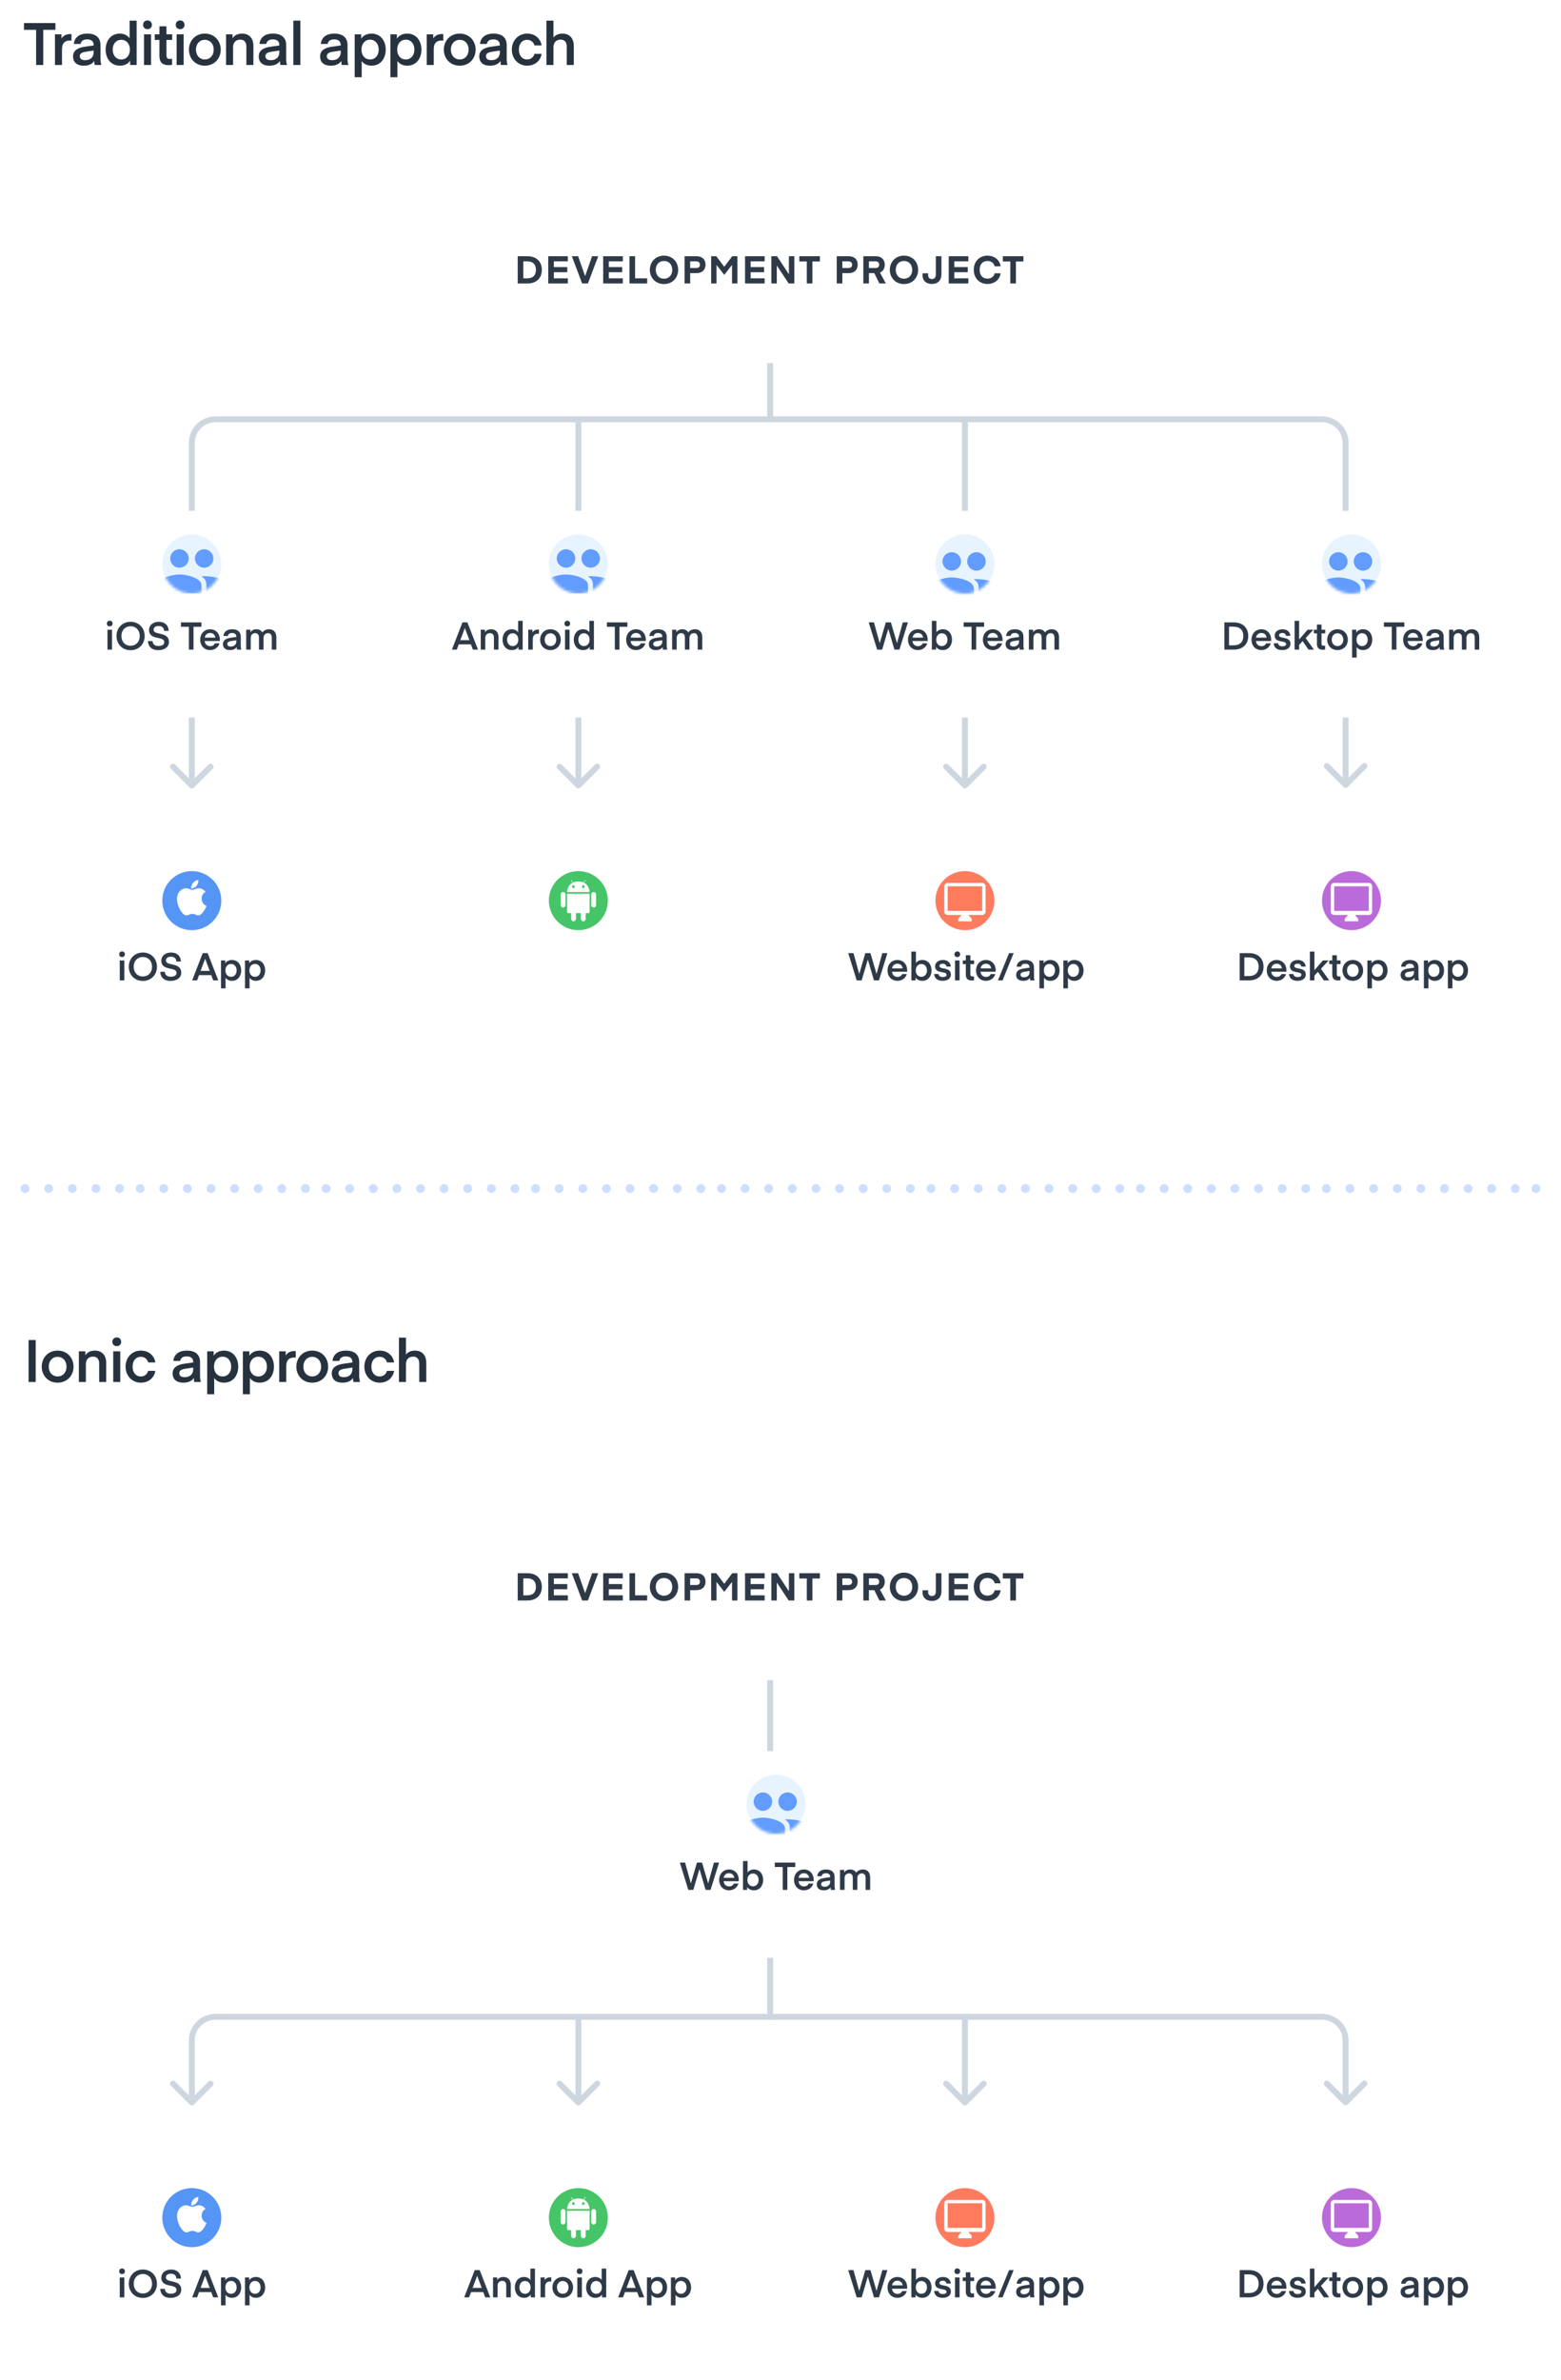 <svg width="529" height="806" viewBox="0 0 529 806" fill="none" xmlns="http://www.w3.org/2000/svg">
<path d="M195.293 266.707C195.683 267.098 196.317 267.098 196.707 266.707L203.071 260.343C203.462 259.953 203.462 259.319 203.071 258.929C202.681 258.538 202.047 258.538 201.657 258.929L196 264.586L190.343 258.929C189.953 258.538 189.319 258.538 188.929 258.929C188.538 259.319 188.538 259.953 188.929 260.343L195.293 266.707ZM195 142L195 266L197 266L197 142L195 142Z" fill="#CED6E0"/>
<path d="M326.293 266.707C326.683 267.098 327.317 267.098 327.707 266.707L334.071 260.343C334.462 259.953 334.462 259.319 334.071 258.929C333.681 258.538 333.047 258.538 332.657 258.929L327 264.586L321.343 258.929C320.953 258.538 320.319 258.538 319.929 258.929C319.538 259.319 319.538 259.953 319.929 260.343L326.293 266.707ZM326 142L326 266L328 266L328 142L326 142Z" fill="#CED6E0"/>
<path d="M261 79L261 142" stroke="#CED6E0" stroke-width="2" stroke-linecap="round"/>
<path d="M64.293 266.707C64.683 267.098 65.317 267.098 65.707 266.707L72.071 260.343C72.462 259.953 72.462 259.319 72.071 258.929C71.681 258.538 71.047 258.538 70.657 258.929L65 264.586L59.343 258.929C58.953 258.538 58.319 258.538 57.929 258.929C57.538 259.319 57.538 259.953 57.929 260.343L64.293 266.707ZM455.293 266.488C455.683 266.878 456.317 266.878 456.707 266.488L463.071 260.124C463.462 259.733 463.462 259.1 463.071 258.71C462.681 258.319 462.047 258.319 461.657 258.71L456 264.366L450.343 258.71C449.953 258.319 449.319 258.319 448.929 258.71C448.538 259.1 448.538 259.733 448.929 260.124L455.293 266.488ZM64 150L64 266L66 266L66 150L64 150ZM73 143L448 143L448 141L73 141L73 143ZM455 150L455 265.781L457 265.781L457 150L455 150ZM448 143C451.866 143 455 146.134 455 150L457 150C457 145.029 452.971 141 448 141L448 143ZM66 150C66 146.134 69.134 143 73 143L73 141C68.029 141 64 145.029 64 150L66 150Z" fill="#CED6E0"/>
<g filter="url(#filter0_dd)">
<rect x="401" y="278" width="115" height="70" rx="6" fill="white"/>
</g>
<path d="M423.243 332C426.428 332 428.196 330.102 428.196 327.385C428.196 324.668 426.428 322.77 423.243 322.77H420.11V332H423.243ZM426.532 327.385C426.532 329.296 425.466 330.544 423.191 330.544H421.683V324.226H423.191C425.466 324.226 426.532 325.474 426.532 327.385ZM435.943 329.075C435.943 329.075 435.956 328.841 435.956 328.594C435.956 326.618 434.643 325.097 432.641 325.097C430.639 325.097 429.287 326.657 429.287 328.62C429.287 330.635 430.613 332.156 432.654 332.156C434.227 332.156 435.423 331.207 435.826 329.868H434.266C434.019 330.466 433.408 330.83 432.693 330.83C431.614 330.83 430.925 330.141 430.808 329.075H435.943ZM432.641 326.358C433.642 326.358 434.292 326.995 434.422 327.931H430.834C430.99 327.008 431.64 326.358 432.641 326.358ZM439.686 332.156C441.571 332.156 442.507 331.194 442.507 330.05C442.507 327.32 438.633 328.477 438.633 327.164C438.633 326.67 439.023 326.358 439.79 326.358C440.583 326.358 440.947 326.852 440.999 327.333H442.481C442.416 326.423 441.766 325.097 439.829 325.097C438.165 325.097 437.151 326.085 437.151 327.216C437.151 329.959 441.025 328.685 441.025 330.115C441.025 330.583 440.583 330.882 439.777 330.882C438.828 330.882 438.36 330.427 438.321 329.842H436.826C436.904 331.077 437.71 332.156 439.686 332.156ZM448.317 325.253L445.444 328.542V322.25H443.897V332H445.444V330.388L446.627 329.114L448.616 332H450.462L447.654 328.1L450.267 325.253H448.317ZM454.264 330.622C454.264 330.622 454.043 330.687 453.783 330.687C453.25 330.687 453.029 330.427 453.029 329.894V326.488H454.29V325.253H453.029V323.498H451.482V325.253H450.455V326.488H451.482V330.05C451.482 331.324 452.08 332.039 453.458 332.039C453.978 332.039 454.264 331.961 454.264 331.961V330.622ZM458.441 332.156C460.599 332.156 461.951 330.531 461.951 328.633C461.951 326.735 460.599 325.097 458.441 325.097C456.296 325.097 454.944 326.735 454.944 328.633C454.944 330.531 456.296 332.156 458.441 332.156ZM456.491 328.633C456.491 327.32 457.323 326.462 458.441 326.462C459.572 326.462 460.404 327.32 460.404 328.633C460.404 329.933 459.572 330.791 458.441 330.791C457.323 330.791 456.491 329.933 456.491 328.633ZM464.931 331.116C465.308 331.701 466.049 332.156 467.089 332.156C469.091 332.156 470.222 330.557 470.222 328.633C470.222 326.696 469.091 325.097 467.089 325.097C466.049 325.097 465.256 325.526 464.814 326.215V325.253H463.384V334.704H464.931V331.116ZM464.879 328.633C464.879 327.385 465.594 326.436 466.777 326.436C467.947 326.436 468.675 327.385 468.675 328.633C468.675 329.842 467.947 330.791 466.777 330.791C465.594 330.791 464.879 329.842 464.879 328.633ZM479.186 328.828V329.257C479.186 330.167 478.575 330.947 477.327 330.947C476.586 330.947 476.131 330.7 476.131 330.063C476.131 329.595 476.443 329.244 477.392 329.101L479.186 328.828ZM477.015 332.156C478.094 332.156 478.874 331.805 479.329 331.116C479.329 331.662 479.407 332 479.42 332H480.889C480.772 331.727 480.694 331.168 480.694 330.726V327.619C480.694 326.072 479.758 325.097 477.782 325.097C475.741 325.097 474.935 326.189 474.805 327.372H476.313C476.417 326.748 476.898 326.371 477.743 326.371C478.666 326.371 479.186 326.787 479.186 327.606V327.71L477.236 327.983C475.455 328.23 474.649 328.971 474.649 330.115C474.649 331.272 475.338 332.156 477.015 332.156ZM484.076 331.116C484.453 331.701 485.194 332.156 486.234 332.156C488.236 332.156 489.367 330.557 489.367 328.633C489.367 326.696 488.236 325.097 486.234 325.097C485.194 325.097 484.401 325.526 483.959 326.215V325.253H482.529V334.704H484.076V331.116ZM484.024 328.633C484.024 327.385 484.739 326.436 485.922 326.436C487.092 326.436 487.82 327.385 487.82 328.633C487.82 329.842 487.092 330.791 485.922 330.791C484.739 330.791 484.024 329.842 484.024 328.633ZM492.201 331.116C492.578 331.701 493.319 332.156 494.359 332.156C496.361 332.156 497.492 330.557 497.492 328.633C497.492 326.696 496.361 325.097 494.359 325.097C493.319 325.097 492.526 325.526 492.084 326.215V325.253H490.654V334.704H492.201V331.116ZM492.149 328.633C492.149 327.385 492.864 326.436 494.047 326.436C495.217 326.436 495.945 327.385 495.945 328.633C495.945 329.842 495.217 330.791 494.047 330.791C492.864 330.791 492.149 329.842 492.149 328.633Z" fill="#2F3A48"/>
<circle cx="458" cy="305" r="10" fill="#BB6BD9"/>
<path d="M463.857 299H452.143C451.514 299 451 299.514 451 300.143V308.714C451 309.343 451.514 309.857 452.143 309.857H456.857L455.714 311.143V312H460.286V311.143L459.143 309.857H463.857C464.486 309.857 465 309.343 465 308.714V300.143C465 299.514 464.486 299 463.857 299ZM463.857 308.464H452.143V300.143H463.857V308.464Z" fill="white"/>
<path d="M158.969 332L159.632 330.219H163.766L164.429 332H166.145L162.557 322.77H160.88L157.305 332H158.969ZM161.712 324.72L163.246 328.789H160.152L161.686 324.72H161.712ZM168.507 325.253H167.077V332H168.624V328.087C168.624 327.034 169.235 326.423 170.21 326.423C171.133 326.423 171.549 327.034 171.549 327.957V332H173.096V327.762C173.096 326.189 172.225 325.097 170.587 325.097C169.482 325.097 168.793 325.617 168.507 326.15V325.253ZM179.746 326.137C179.369 325.565 178.641 325.097 177.588 325.097C175.599 325.097 174.468 326.696 174.468 328.633C174.468 330.557 175.599 332.156 177.588 332.156C178.641 332.156 179.434 331.74 179.863 331.038V332H181.293V322.25H179.746V326.137ZM179.811 328.633C179.811 329.842 179.096 330.791 177.913 330.791C176.743 330.791 176.015 329.842 176.015 328.633C176.015 327.398 176.743 326.462 177.913 326.462C179.096 326.462 179.811 327.398 179.811 328.633ZM186.814 325.201C186.814 325.201 186.658 325.188 186.593 325.188C185.423 325.188 184.851 325.76 184.604 326.189V325.253H183.174V332H184.721V328.49C184.721 327.19 185.371 326.618 186.463 326.618C186.632 326.618 186.814 326.644 186.814 326.644V325.201ZM190.698 332.156C192.856 332.156 194.208 330.531 194.208 328.633C194.208 326.735 192.856 325.097 190.698 325.097C188.553 325.097 187.201 326.735 187.201 328.633C187.201 330.531 188.553 332.156 190.698 332.156ZM188.748 328.633C188.748 327.32 189.58 326.462 190.698 326.462C191.829 326.462 192.661 327.32 192.661 328.633C192.661 329.933 191.829 330.791 190.698 330.791C189.58 330.791 188.748 329.933 188.748 328.633ZM196.421 324.122C196.98 324.122 197.383 323.732 197.383 323.173C197.383 322.601 196.98 322.198 196.421 322.198C195.849 322.198 195.446 322.601 195.446 323.173C195.446 323.732 195.849 324.122 196.421 324.122ZM195.641 332H197.188V325.253H195.641V332ZM203.892 326.137C203.515 325.565 202.787 325.097 201.734 325.097C199.745 325.097 198.614 326.696 198.614 328.633C198.614 330.557 199.745 332.156 201.734 332.156C202.787 332.156 203.58 331.74 204.009 331.038V332H205.439V322.25H203.892V326.137ZM203.957 328.633C203.957 329.842 203.242 330.791 202.059 330.791C200.889 330.791 200.161 329.842 200.161 328.633C200.161 327.398 200.889 326.462 202.059 326.462C203.242 326.462 203.957 327.398 203.957 328.633ZM211.134 332L211.797 330.219H215.931L216.594 332H218.31L214.722 322.77H213.045L209.47 332H211.134ZM213.877 324.72L215.411 328.789H212.317L213.851 324.72H213.877ZM220.789 331.116C221.166 331.701 221.907 332.156 222.947 332.156C224.949 332.156 226.08 330.557 226.08 328.633C226.08 326.696 224.949 325.097 222.947 325.097C221.907 325.097 221.114 325.526 220.672 326.215V325.253H219.242V334.704H220.789V331.116ZM220.737 328.633C220.737 327.385 221.452 326.436 222.635 326.436C223.805 326.436 224.533 327.385 224.533 328.633C224.533 329.842 223.805 330.791 222.635 330.791C221.452 330.791 220.737 329.842 220.737 328.633ZM228.914 331.116C229.291 331.701 230.032 332.156 231.072 332.156C233.074 332.156 234.205 330.557 234.205 328.633C234.205 326.696 233.074 325.097 231.072 325.097C230.032 325.097 229.239 325.526 228.797 326.215V325.253H227.367V334.704H228.914V331.116ZM228.862 328.633C228.862 327.385 229.577 326.436 230.76 326.436C231.93 326.436 232.658 327.385 232.658 328.633C232.658 329.842 231.93 330.791 230.76 330.791C229.577 330.791 228.862 329.842 228.862 328.633Z" fill="#2F3A48"/>
<g filter="url(#filter1_dd)">
<rect x="270" y="278" width="115" height="70" rx="6" fill="white"/>
</g>
<path d="M294.08 324.993H294.106L296.173 332H297.863L300.736 322.77H299.007L297.057 329.777H297.031L294.977 322.77H293.248L291.194 329.777H291.168L289.231 322.77H287.45L290.323 332H292.013L294.08 324.993ZM307.419 329.075C307.419 329.075 307.432 328.841 307.432 328.594C307.432 326.618 306.119 325.097 304.117 325.097C302.115 325.097 300.763 326.657 300.763 328.62C300.763 330.635 302.089 332.156 304.13 332.156C305.703 332.156 306.899 331.207 307.302 329.868H305.742C305.495 330.466 304.884 330.83 304.169 330.83C303.09 330.83 302.401 330.141 302.284 329.075H307.419ZM304.117 326.358C305.118 326.358 305.768 326.995 305.898 327.931H302.31C302.466 327.008 303.116 326.358 304.117 326.358ZM310.394 326.137V322.25H308.847V332H310.277V331.038C310.719 331.74 311.512 332.156 312.552 332.156C314.554 332.156 315.685 330.557 315.685 328.633C315.685 326.696 314.554 325.097 312.552 325.097C311.512 325.097 310.771 325.565 310.394 326.137ZM310.342 328.633C310.342 327.398 311.057 326.462 312.24 326.462C313.41 326.462 314.138 327.398 314.138 328.633C314.138 329.842 313.41 330.791 312.24 330.791C311.057 330.791 310.342 329.842 310.342 328.633ZM319.426 332.156C321.311 332.156 322.247 331.194 322.247 330.05C322.247 327.32 318.373 328.477 318.373 327.164C318.373 326.67 318.763 326.358 319.53 326.358C320.323 326.358 320.687 326.852 320.739 327.333H322.221C322.156 326.423 321.506 325.097 319.569 325.097C317.905 325.097 316.891 326.085 316.891 327.216C316.891 329.959 320.765 328.685 320.765 330.115C320.765 330.583 320.323 330.882 319.517 330.882C318.568 330.882 318.1 330.427 318.061 329.842H316.566C316.644 331.077 317.45 332.156 319.426 332.156ZM324.417 324.122C324.976 324.122 325.379 323.732 325.379 323.173C325.379 322.601 324.976 322.198 324.417 322.198C323.845 322.198 323.442 322.601 323.442 323.173C323.442 323.732 323.845 324.122 324.417 324.122ZM323.637 332H325.184V325.253H323.637V332ZM330.081 330.622C330.081 330.622 329.86 330.687 329.6 330.687C329.067 330.687 328.846 330.427 328.846 329.894V326.488H330.107V325.253H328.846V323.498H327.299V325.253H326.272V326.488H327.299V330.05C327.299 331.324 327.897 332.039 329.275 332.039C329.795 332.039 330.081 331.961 330.081 331.961V330.622ZM337.418 329.075C337.418 329.075 337.431 328.841 337.431 328.594C337.431 326.618 336.118 325.097 334.116 325.097C332.114 325.097 330.762 326.657 330.762 328.62C330.762 330.635 332.088 332.156 334.129 332.156C335.702 332.156 336.898 331.207 337.301 329.868H335.741C335.494 330.466 334.883 330.83 334.168 330.83C333.089 330.83 332.4 330.141 332.283 329.075H337.418ZM334.116 326.358C335.117 326.358 335.767 326.995 335.897 327.931H332.309C332.465 327.008 333.115 326.358 334.116 326.358ZM338.196 332H339.756L343.513 322.77H341.953L338.196 332ZM348.897 328.828V329.257C348.897 330.167 348.286 330.947 347.038 330.947C346.297 330.947 345.842 330.7 345.842 330.063C345.842 329.595 346.154 329.244 347.103 329.101L348.897 328.828ZM346.726 332.156C347.805 332.156 348.585 331.805 349.04 331.116C349.04 331.662 349.118 332 349.131 332H350.6C350.483 331.727 350.405 331.168 350.405 330.726V327.619C350.405 326.072 349.469 325.097 347.493 325.097C345.452 325.097 344.646 326.189 344.516 327.372H346.024C346.128 326.748 346.609 326.371 347.454 326.371C348.377 326.371 348.897 326.787 348.897 327.606V327.71L346.947 327.983C345.166 328.23 344.36 328.971 344.36 330.115C344.36 331.272 345.049 332.156 346.726 332.156ZM353.787 331.116C354.164 331.701 354.905 332.156 355.945 332.156C357.947 332.156 359.078 330.557 359.078 328.633C359.078 326.696 357.947 325.097 355.945 325.097C354.905 325.097 354.112 325.526 353.67 326.215V325.253H352.24V334.704H353.787V331.116ZM353.735 328.633C353.735 327.385 354.45 326.436 355.633 326.436C356.803 326.436 357.531 327.385 357.531 328.633C357.531 329.842 356.803 330.791 355.633 330.791C354.45 330.791 353.735 329.842 353.735 328.633ZM361.912 331.116C362.289 331.701 363.03 332.156 364.07 332.156C366.072 332.156 367.203 330.557 367.203 328.633C367.203 326.696 366.072 325.097 364.07 325.097C363.03 325.097 362.237 325.526 361.795 326.215V325.253H360.365V334.704H361.912V331.116ZM361.86 328.633C361.86 327.385 362.575 326.436 363.758 326.436C364.928 326.436 365.656 327.385 365.656 328.633C365.656 329.842 364.928 330.791 363.758 330.791C362.575 330.791 361.86 329.842 361.86 328.633Z" fill="#2F3A48"/>
<circle cx="327" cy="305" r="10" fill="#FF7B5E"/>
<path d="M332.857 299H321.143C320.514 299 320 299.514 320 300.143V308.714C320 309.343 320.514 309.857 321.143 309.857H325.857L324.714 311.143V312H329.286V311.143L328.143 309.857H332.857C333.486 309.857 334 309.343 334 308.714V300.143C334 299.514 333.486 299 332.857 299ZM332.857 308.464H321.143V300.143H332.857V308.464Z" fill="white"/>
<g filter="url(#filter2_dd)">
<rect x="139" y="278" width="115" height="70" rx="6" fill="white"/>
</g>
<circle cx="196" cy="305" r="10" fill="#45C567"/>
<path d="M192.182 308.719C192.182 308.971 192.335 309.23 192.57 309.23H193.545V311.125C193.545 311.61 193.91 312 194.364 312C194.817 312 195.182 311.61 195.182 311.125V309.23H196.852V311.125C196.852 311.399 196.968 311.643 197.152 311.803C197.285 311.927 197.463 312 197.653 312H197.67C198.124 312 198.489 311.61 198.489 311.125V309.23H199.43C199.668 309.23 199.818 308.971 199.818 308.723V302.668H192.182V308.719ZM201.182 302.085C200.728 302.085 200.364 302.475 200.364 302.96V306.459C200.364 306.944 200.728 307.334 201.182 307.334C201.635 307.334 202 306.944 202 306.459V302.96C202 302.475 201.635 302.085 201.182 302.085ZM190.818 302.085C190.365 302.085 190 302.475 190 302.96V306.459C190 306.944 190.365 307.334 190.818 307.334C191.272 307.334 191.636 306.944 191.636 306.459V302.96C191.636 302.475 191.272 302.085 190.818 302.085Z" fill="white"/>
<path d="M197.882 298.917L198.513 298.118C198.526 298.1 198.506 298.06 198.468 298.027C198.431 297.998 198.386 297.991 198.376 298.013L197.722 298.844C197.258 298.647 196.692 298.523 195.997 298.523C195.298 298.519 194.728 298.64 194.265 298.833L193.617 298.016C193.603 297.998 193.562 298.002 193.525 298.031C193.487 298.06 193.467 298.097 193.481 298.122L194.105 298.909C192.461 299.671 192.216 301.541 192.182 302.088H199.805C199.774 301.538 199.532 299.693 197.882 298.917ZM194.323 300.732C194.07 300.732 193.863 300.513 193.863 300.247C193.863 299.981 194.067 299.762 194.323 299.762C194.575 299.762 194.783 299.981 194.783 300.247C194.783 300.513 194.578 300.732 194.323 300.732ZM197.677 300.732C197.425 300.732 197.217 300.513 197.217 300.247C197.217 299.981 197.422 299.762 197.677 299.762C197.93 299.762 198.138 299.981 198.138 300.247C198.138 300.513 197.93 300.732 197.677 300.732Z" fill="white"/>
<g filter="url(#filter3_dd)">
<rect x="8" y="278" width="115" height="70" rx="6" fill="white"/>
</g>
<path d="M41.364 324.122C41.922 324.122 42.325 323.732 42.325 323.173C42.325 322.601 41.922 322.198 41.364 322.198C40.791 322.198 40.389 322.601 40.389 323.173C40.389 323.732 40.791 324.122 41.364 324.122ZM40.584 332H42.13V325.253H40.584V332ZM45.312 327.385C45.312 325.396 46.611 324.083 48.419 324.083C50.225 324.083 51.526 325.396 51.526 327.385C51.526 329.374 50.225 330.687 48.419 330.687C46.611 330.687 45.312 329.374 45.312 327.385ZM43.648 327.385C43.648 330.128 45.611 332.195 48.419 332.195C51.227 332.195 53.19 330.128 53.19 327.385C53.19 324.642 51.227 322.575 48.419 322.575C45.611 322.575 43.648 324.642 43.648 327.385ZM57.833 330.765C56.585 330.765 55.922 330.102 55.857 329.114H54.297C54.349 330.622 55.298 332.182 57.755 332.182C59.965 332.182 61.421 331.09 61.421 329.413C61.421 325.721 56.221 327.294 56.221 325.266C56.221 324.447 56.884 323.992 57.963 323.992C59.146 323.992 59.757 324.72 59.77 325.63H61.317C61.278 323.901 60.134 322.575 57.963 322.575C55.909 322.575 54.661 323.836 54.661 325.305C54.661 328.997 59.822 327.229 59.822 329.478C59.822 330.31 59.094 330.765 57.833 330.765ZM66.791 332L67.454 330.219H71.588L72.251 332H73.967L70.379 322.77H68.702L65.127 332H66.791ZM69.534 324.72L71.068 328.789H67.974L69.508 324.72H69.534ZM76.446 331.116C76.823 331.701 77.564 332.156 78.604 332.156C80.606 332.156 81.737 330.557 81.737 328.633C81.737 326.696 80.606 325.097 78.604 325.097C77.564 325.097 76.771 325.526 76.329 326.215V325.253H74.899V334.704H76.446V331.116ZM76.394 328.633C76.394 327.385 77.109 326.436 78.292 326.436C79.462 326.436 80.19 327.385 80.19 328.633C80.19 329.842 79.462 330.791 78.292 330.791C77.109 330.791 76.394 329.842 76.394 328.633ZM84.571 331.116C84.948 331.701 85.689 332.156 86.729 332.156C88.731 332.156 89.862 330.557 89.862 328.633C89.862 326.696 88.731 325.097 86.729 325.097C85.689 325.097 84.896 325.526 84.454 326.215V325.253H83.024V334.704H84.571V331.116ZM84.519 328.633C84.519 327.385 85.234 326.436 86.417 326.436C87.587 326.436 88.315 327.385 88.315 328.633C88.315 329.842 87.587 330.791 86.417 330.791C85.234 330.791 84.519 329.842 84.519 328.633Z" fill="#2F3A48"/>
<circle cx="65" cy="305" r="10" fill="#5595F6"/>
<path d="M67.425 300.808C66.375 300.808 65.931 301.324 65.2 301.324C64.45 301.324 63.879 300.811 62.969 300.811C62.079 300.811 61.129 301.371 60.526 302.324C59.679 303.667 59.823 306.198 61.194 308.354C61.685 309.125 62.341 309.991 63.2 310H63.216C63.963 310 64.185 309.497 65.213 309.491H65.228C66.241 309.491 66.444 309.997 67.188 309.997H67.203C68.063 309.988 68.753 309.028 69.244 308.26C69.597 307.707 69.728 307.429 70 306.804C68.016 306.029 67.697 303.136 69.659 302.027C69.059 301.255 68.219 300.808 67.425 300.808Z" fill="white"/>
<path d="M67.194 298C66.569 298.044 65.841 298.453 65.413 298.987C65.026 299.472 64.707 300.19 64.832 300.887H64.882C65.547 300.887 66.229 300.474 66.626 299.946C67.01 299.443 67.3 298.731 67.194 298Z" fill="white"/>
<g filter="url(#filter4_dd)">
<rect x="270" y="167" width="115" height="70" rx="6" fill="white"/>
</g>
<path d="M301.019 212.993H301.045L303.112 220H304.802L307.675 210.77H305.946L303.996 217.777H303.97L301.916 210.77H300.187L298.133 217.777H298.107L296.17 210.77H294.389L297.262 220H298.952L301.019 212.993ZM314.358 217.075C314.358 217.075 314.371 216.841 314.371 216.594C314.371 214.618 313.058 213.097 311.056 213.097C309.054 213.097 307.702 214.657 307.702 216.62C307.702 218.635 309.028 220.156 311.069 220.156C312.642 220.156 313.838 219.207 314.241 217.868H312.681C312.434 218.466 311.823 218.83 311.108 218.83C310.029 218.83 309.34 218.141 309.223 217.075H314.358ZM311.056 214.358C312.057 214.358 312.707 214.995 312.837 215.931H309.249C309.405 215.008 310.055 214.358 311.056 214.358ZM317.334 214.137V210.25H315.787V220H317.217V219.038C317.659 219.74 318.452 220.156 319.492 220.156C321.494 220.156 322.625 218.557 322.625 216.633C322.625 214.696 321.494 213.097 319.492 213.097C318.452 213.097 317.711 213.565 317.334 214.137ZM317.282 216.633C317.282 215.398 317.997 214.462 319.18 214.462C320.35 214.462 321.078 215.398 321.078 216.633C321.078 217.842 320.35 218.791 319.18 218.791C317.997 218.791 317.282 217.842 317.282 216.633ZM333.499 210.77H326.57V212.265H329.248V220H330.821V212.265H333.499V210.77ZM339.736 217.075C339.736 217.075 339.749 216.841 339.749 216.594C339.749 214.618 338.436 213.097 336.434 213.097C334.432 213.097 333.08 214.657 333.08 216.62C333.08 218.635 334.406 220.156 336.447 220.156C338.02 220.156 339.216 219.207 339.619 217.868H338.059C337.812 218.466 337.201 218.83 336.486 218.83C335.407 218.83 334.718 218.141 334.601 217.075H339.736ZM336.434 214.358C337.435 214.358 338.085 214.995 338.215 215.931H334.627C334.783 215.008 335.433 214.358 336.434 214.358ZM345.325 216.828V217.257C345.325 218.167 344.714 218.947 343.466 218.947C342.725 218.947 342.27 218.7 342.27 218.063C342.27 217.595 342.582 217.244 343.531 217.101L345.325 216.828ZM343.154 220.156C344.233 220.156 345.013 219.805 345.468 219.116C345.468 219.662 345.546 220 345.559 220H347.028C346.911 219.727 346.833 219.168 346.833 218.726V215.619C346.833 214.072 345.897 213.097 343.921 213.097C341.88 213.097 341.074 214.189 340.944 215.372H342.452C342.556 214.748 343.037 214.371 343.882 214.371C344.805 214.371 345.325 214.787 345.325 215.606V215.71L343.375 215.983C341.594 216.23 340.788 216.971 340.788 218.115C340.788 219.272 341.477 220.156 343.154 220.156ZM354.543 216.126C354.543 215.034 355.141 214.423 356.064 214.423C357 214.423 357.338 215.086 357.338 215.957V220H358.885V215.762C358.885 214.228 358.053 213.097 356.428 213.097C355.388 213.097 354.66 213.513 354.14 214.163C353.763 213.513 353.087 213.097 352.112 213.097C351.033 213.097 350.383 213.617 350.097 214.15V213.253H348.667V220H350.214V216.074C350.214 215.047 350.799 214.423 351.722 214.423C352.645 214.423 352.996 215.073 352.996 215.957V220H354.543V216.126Z" fill="#2F3A48"/>
<circle cx="327" cy="191" r="10" fill="#E7F4FF"/>
<mask id="mask0" mask-type="alpha" maskUnits="userSpaceOnUse" x="317" y="181" width="20" height="20">
<circle cx="327" cy="191" r="10" fill="#C4C4C4"/>
</mask>
<g mask="url(#mask0)">
<path d="M330.903 193.25C332.628 193.25 334.039 191.844 334.039 190.125C334.039 188.406 332.628 187 330.903 187C329.178 187 327.766 188.406 327.766 190.125C327.766 191.844 329.178 193.25 330.903 193.25ZM322.539 193.25C324.264 193.25 325.675 191.844 325.675 190.125C325.675 188.406 324.264 187 322.539 187C320.814 187 319.403 188.406 319.403 190.125C319.403 191.844 320.814 193.25 322.539 193.25ZM322.539 195.542C320.082 195.542 315.221 196.739 315.221 199.188V202H330.007V199.188C330.007 196.739 324.996 195.542 322.539 195.542ZM330.903 196.115C330.589 196.115 330.373 196.115 330.007 196.167C331.209 197.052 331.65 197.625 331.65 199.188V202H338.221V199.188C338.221 196.739 333.36 196.115 330.903 196.115Z" fill="#639CFF"/>
</g>
<g filter="url(#filter5_dd)">
<rect x="401" y="167" width="115" height="70" rx="6" fill="white"/>
</g>
<path d="M418.058 220C421.243 220 423.011 218.102 423.011 215.385C423.011 212.668 421.243 210.77 418.058 210.77H414.925V220H418.058ZM421.347 215.385C421.347 217.296 420.281 218.544 418.006 218.544H416.498V212.226H418.006C420.281 212.226 421.347 213.474 421.347 215.385ZM430.758 217.075C430.758 217.075 430.771 216.841 430.771 216.594C430.771 214.618 429.458 213.097 427.456 213.097C425.454 213.097 424.102 214.657 424.102 216.62C424.102 218.635 425.428 220.156 427.469 220.156C429.042 220.156 430.238 219.207 430.641 217.868H429.081C428.834 218.466 428.223 218.83 427.508 218.83C426.429 218.83 425.74 218.141 425.623 217.075H430.758ZM427.456 214.358C428.457 214.358 429.107 214.995 429.237 215.931H425.649C425.805 215.008 426.455 214.358 427.456 214.358ZM434.501 220.156C436.386 220.156 437.322 219.194 437.322 218.05C437.322 215.32 433.448 216.477 433.448 215.164C433.448 214.67 433.838 214.358 434.605 214.358C435.398 214.358 435.762 214.852 435.814 215.333H437.296C437.231 214.423 436.581 213.097 434.644 213.097C432.98 213.097 431.966 214.085 431.966 215.216C431.966 217.959 435.84 216.685 435.84 218.115C435.84 218.583 435.398 218.882 434.592 218.882C433.643 218.882 433.175 218.427 433.136 217.842H431.641C431.719 219.077 432.525 220.156 434.501 220.156ZM443.132 213.253L440.259 216.542V210.25H438.712V220H440.259V218.388L441.442 217.114L443.431 220H445.277L442.469 216.1L445.082 213.253H443.132ZM449.079 218.622C449.079 218.622 448.858 218.687 448.598 218.687C448.065 218.687 447.844 218.427 447.844 217.894V214.488H449.105V213.253H447.844V211.498H446.297V213.253H445.27V214.488H446.297V218.05C446.297 219.324 446.895 220.039 448.273 220.039C448.793 220.039 449.079 219.961 449.079 219.961V218.622ZM453.257 220.156C455.415 220.156 456.767 218.531 456.767 216.633C456.767 214.735 455.415 213.097 453.257 213.097C451.112 213.097 449.76 214.735 449.76 216.633C449.76 218.531 451.112 220.156 453.257 220.156ZM451.307 216.633C451.307 215.32 452.139 214.462 453.257 214.462C454.388 214.462 455.22 215.32 455.22 216.633C455.22 217.933 454.388 218.791 453.257 218.791C452.139 218.791 451.307 217.933 451.307 216.633ZM459.747 219.116C460.124 219.701 460.865 220.156 461.905 220.156C463.907 220.156 465.038 218.557 465.038 216.633C465.038 214.696 463.907 213.097 461.905 213.097C460.865 213.097 460.072 213.526 459.63 214.215V213.253H458.2V222.704H459.747V219.116ZM459.695 216.633C459.695 215.385 460.41 214.436 461.593 214.436C462.763 214.436 463.491 215.385 463.491 216.633C463.491 217.842 462.763 218.791 461.593 218.791C460.41 218.791 459.695 217.842 459.695 216.633ZM475.912 210.77H468.983V212.265H471.661V220H473.234V212.265H475.912V210.77ZM482.149 217.075C482.149 217.075 482.162 216.841 482.162 216.594C482.162 214.618 480.849 213.097 478.847 213.097C476.845 213.097 475.493 214.657 475.493 216.62C475.493 218.635 476.819 220.156 478.86 220.156C480.433 220.156 481.629 219.207 482.032 217.868H480.472C480.225 218.466 479.614 218.83 478.899 218.83C477.82 218.83 477.131 218.141 477.014 217.075H482.149ZM478.847 214.358C479.848 214.358 480.498 214.995 480.628 215.931H477.04C477.196 215.008 477.846 214.358 478.847 214.358ZM487.738 216.828V217.257C487.738 218.167 487.127 218.947 485.879 218.947C485.138 218.947 484.683 218.7 484.683 218.063C484.683 217.595 484.995 217.244 485.944 217.101L487.738 216.828ZM485.567 220.156C486.646 220.156 487.426 219.805 487.881 219.116C487.881 219.662 487.959 220 487.972 220H489.441C489.324 219.727 489.246 219.168 489.246 218.726V215.619C489.246 214.072 488.31 213.097 486.334 213.097C484.293 213.097 483.487 214.189 483.357 215.372H484.865C484.969 214.748 485.45 214.371 486.295 214.371C487.218 214.371 487.738 214.787 487.738 215.606V215.71L485.788 215.983C484.007 216.23 483.201 216.971 483.201 218.115C483.201 219.272 483.89 220.156 485.567 220.156ZM496.957 216.126C496.957 215.034 497.555 214.423 498.478 214.423C499.414 214.423 499.752 215.086 499.752 215.957V220H501.299V215.762C501.299 214.228 500.467 213.097 498.842 213.097C497.802 213.097 497.074 213.513 496.554 214.163C496.177 213.513 495.501 213.097 494.526 213.097C493.447 213.097 492.797 213.617 492.511 214.15V213.253H491.081V220H492.628V216.074C492.628 215.047 493.213 214.423 494.136 214.423C495.059 214.423 495.41 215.073 495.41 215.957V220H496.957V216.126Z" fill="#2F3A48"/>
<circle cx="458" cy="191" r="10" fill="#E7F4FF"/>
<mask id="mask1" mask-type="alpha" maskUnits="userSpaceOnUse" x="448" y="181" width="20" height="20">
<circle cx="458" cy="191" r="10" fill="#C4C4C4"/>
</mask>
<g mask="url(#mask1)">
<path d="M461.903 193.25C463.628 193.25 465.039 191.844 465.039 190.125C465.039 188.406 463.628 187 461.903 187C460.178 187 458.766 188.406 458.766 190.125C458.766 191.844 460.178 193.25 461.903 193.25ZM453.539 193.25C455.264 193.25 456.675 191.844 456.675 190.125C456.675 188.406 455.264 187 453.539 187C451.814 187 450.403 188.406 450.403 190.125C450.403 191.844 451.814 193.25 453.539 193.25ZM453.539 195.542C451.082 195.542 446.221 196.739 446.221 199.188V202H461.007V199.188C461.007 196.739 455.996 195.542 453.539 195.542ZM461.903 196.115C461.589 196.115 461.373 196.115 461.007 196.167C462.209 197.052 462.65 197.625 462.65 199.188V202H469.221V199.188C469.221 196.739 464.36 196.115 461.903 196.115Z" fill="#639CFF"/>
</g>
<g filter="url(#filter6_dd)">
<rect x="139" y="167" width="115" height="70" rx="6" fill="white"/>
</g>
<path d="M154.805 220L155.468 218.219H159.602L160.265 220H161.981L158.393 210.77H156.716L153.141 220H154.805ZM157.548 212.72L159.082 216.789H155.988L157.522 212.72H157.548ZM164.343 213.253H162.913V220H164.46V216.087C164.46 215.034 165.071 214.423 166.046 214.423C166.969 214.423 167.385 215.034 167.385 215.957V220H168.932V215.762C168.932 214.189 168.061 213.097 166.423 213.097C165.318 213.097 164.629 213.617 164.343 214.15V213.253ZM175.582 214.137C175.205 213.565 174.477 213.097 173.424 213.097C171.435 213.097 170.304 214.696 170.304 216.633C170.304 218.557 171.435 220.156 173.424 220.156C174.477 220.156 175.27 219.74 175.699 219.038V220H177.129V210.25H175.582V214.137ZM175.647 216.633C175.647 217.842 174.932 218.791 173.749 218.791C172.579 218.791 171.851 217.842 171.851 216.633C171.851 215.398 172.579 214.462 173.749 214.462C174.932 214.462 175.647 215.398 175.647 216.633ZM182.65 213.201C182.65 213.201 182.494 213.188 182.429 213.188C181.259 213.188 180.687 213.76 180.44 214.189V213.253H179.01V220H180.557V216.49C180.557 215.19 181.207 214.618 182.299 214.618C182.468 214.618 182.65 214.644 182.65 214.644V213.201ZM186.534 220.156C188.692 220.156 190.044 218.531 190.044 216.633C190.044 214.735 188.692 213.097 186.534 213.097C184.389 213.097 183.037 214.735 183.037 216.633C183.037 218.531 184.389 220.156 186.534 220.156ZM184.584 216.633C184.584 215.32 185.416 214.462 186.534 214.462C187.665 214.462 188.497 215.32 188.497 216.633C188.497 217.933 187.665 218.791 186.534 218.791C185.416 218.791 184.584 217.933 184.584 216.633ZM192.257 212.122C192.816 212.122 193.219 211.732 193.219 211.173C193.219 210.601 192.816 210.198 192.257 210.198C191.685 210.198 191.282 210.601 191.282 211.173C191.282 211.732 191.685 212.122 192.257 212.122ZM191.477 220H193.024V213.253H191.477V220ZM199.728 214.137C199.351 213.565 198.623 213.097 197.57 213.097C195.581 213.097 194.45 214.696 194.45 216.633C194.45 218.557 195.581 220.156 197.57 220.156C198.623 220.156 199.416 219.74 199.845 219.038V220H201.275V210.25H199.728V214.137ZM199.793 216.633C199.793 217.842 199.078 218.791 197.895 218.791C196.725 218.791 195.997 217.842 195.997 216.633C195.997 215.398 196.725 214.462 197.895 214.462C199.078 214.462 199.793 215.398 199.793 216.633ZM212.605 210.77H205.676V212.265H208.354V220H209.927V212.265H212.605V210.77ZM218.841 217.075C218.841 217.075 218.854 216.841 218.854 216.594C218.854 214.618 217.541 213.097 215.539 213.097C213.537 213.097 212.185 214.657 212.185 216.62C212.185 218.635 213.511 220.156 215.552 220.156C217.125 220.156 218.321 219.207 218.724 217.868H217.164C216.917 218.466 216.306 218.83 215.591 218.83C214.512 218.83 213.823 218.141 213.706 217.075H218.841ZM215.539 214.358C216.54 214.358 217.19 214.995 217.32 215.931H213.732C213.888 215.008 214.538 214.358 215.539 214.358ZM224.43 216.828V217.257C224.43 218.167 223.819 218.947 222.571 218.947C221.83 218.947 221.375 218.7 221.375 218.063C221.375 217.595 221.687 217.244 222.636 217.101L224.43 216.828ZM222.259 220.156C223.338 220.156 224.118 219.805 224.573 219.116C224.573 219.662 224.651 220 224.664 220H226.133C226.016 219.727 225.938 219.168 225.938 218.726V215.619C225.938 214.072 225.002 213.097 223.026 213.097C220.985 213.097 220.179 214.189 220.049 215.372H221.557C221.661 214.748 222.142 214.371 222.987 214.371C223.91 214.371 224.43 214.787 224.43 215.606V215.71L222.48 215.983C220.699 216.23 219.893 216.971 219.893 218.115C219.893 219.272 220.582 220.156 222.259 220.156ZM233.649 216.126C233.649 215.034 234.247 214.423 235.17 214.423C236.106 214.423 236.444 215.086 236.444 215.957V220H237.991V215.762C237.991 214.228 237.159 213.097 235.534 213.097C234.494 213.097 233.766 213.513 233.246 214.163C232.869 213.513 232.193 213.097 231.218 213.097C230.139 213.097 229.489 213.617 229.203 214.15V213.253H227.773V220H229.32V216.074C229.32 215.047 229.905 214.423 230.828 214.423C231.751 214.423 232.102 215.073 232.102 215.957V220H233.649V216.126Z" fill="#2F3A48"/>
<circle cx="196" cy="191" r="10" fill="#E7F4FF"/>
<mask id="mask2" mask-type="alpha" maskUnits="userSpaceOnUse" x="186" y="181" width="20" height="20">
<circle cx="196" cy="191" r="10" fill="#C4C4C4"/>
</mask>
<g mask="url(#mask2)">
<path d="M200.182 192.25C201.907 192.25 203.318 190.844 203.318 189.125C203.318 187.406 201.907 186 200.182 186C198.457 186 197.045 187.406 197.045 189.125C197.045 190.844 198.457 192.25 200.182 192.25ZM191.818 192.25C193.543 192.25 194.955 190.844 194.955 189.125C194.955 187.406 193.543 186 191.818 186C190.093 186 188.682 187.406 188.682 189.125C188.682 190.844 190.093 192.25 191.818 192.25ZM191.818 194.542C189.361 194.542 184.5 195.739 184.5 198.188V201H199.286V198.188C199.286 195.739 194.275 194.542 191.818 194.542ZM200.182 195.115C199.868 195.115 199.652 195.115 199.286 195.167C200.488 196.052 200.929 196.625 200.929 198.188V201H207.5V198.188C207.5 195.739 202.639 195.115 200.182 195.115Z" fill="#639CFF"/>
</g>
<g filter="url(#filter7_dd)">
<rect x="8" y="167" width="115" height="70" rx="6" fill="white"/>
</g>
<path d="M37.199 212.122C37.758 212.122 38.161 211.732 38.161 211.173C38.161 210.601 37.758 210.198 37.199 210.198C36.627 210.198 36.224 210.601 36.224 211.173C36.224 211.732 36.627 212.122 37.199 212.122ZM36.419 220H37.966V213.253H36.419V220ZM41.147 215.385C41.147 213.396 42.447 212.083 44.254 212.083C46.061 212.083 47.361 213.396 47.361 215.385C47.361 217.374 46.061 218.687 44.254 218.687C42.447 218.687 41.147 217.374 41.147 215.385ZM39.483 215.385C39.483 218.128 41.446 220.195 44.254 220.195C47.062 220.195 49.025 218.128 49.025 215.385C49.025 212.642 47.062 210.575 44.254 210.575C41.446 210.575 39.483 212.642 39.483 215.385ZM53.669 218.765C52.421 218.765 51.758 218.102 51.693 217.114H50.133C50.185 218.622 51.134 220.182 53.591 220.182C55.801 220.182 57.257 219.09 57.257 217.413C57.257 213.721 52.057 215.294 52.057 213.266C52.057 212.447 52.72 211.992 53.799 211.992C54.982 211.992 55.593 212.72 55.606 213.63H57.153C57.114 211.901 55.97 210.575 53.799 210.575C51.745 210.575 50.497 211.836 50.497 213.305C50.497 216.997 55.658 215.229 55.658 217.478C55.658 218.31 54.93 218.765 53.669 218.765ZM68.262 210.77H61.333V212.265H64.011V220H65.584V212.265H68.262V210.77ZM74.499 217.075C74.499 217.075 74.512 216.841 74.512 216.594C74.512 214.618 73.199 213.097 71.197 213.097C69.195 213.097 67.843 214.657 67.843 216.62C67.843 218.635 69.169 220.156 71.21 220.156C72.783 220.156 73.979 219.207 74.382 217.868H72.822C72.575 218.466 71.964 218.83 71.249 218.83C70.17 218.83 69.481 218.141 69.364 217.075H74.499ZM71.197 214.358C72.198 214.358 72.848 214.995 72.978 215.931H69.39C69.546 215.008 70.196 214.358 71.197 214.358ZM80.087 216.828V217.257C80.087 218.167 79.476 218.947 78.228 218.947C77.487 218.947 77.032 218.7 77.032 218.063C77.032 217.595 77.344 217.244 78.293 217.101L80.087 216.828ZM77.916 220.156C78.995 220.156 79.775 219.805 80.23 219.116C80.23 219.662 80.308 220 80.321 220H81.79C81.673 219.727 81.595 219.168 81.595 218.726V215.619C81.595 214.072 80.659 213.097 78.683 213.097C76.642 213.097 75.836 214.189 75.706 215.372H77.214C77.318 214.748 77.799 214.371 78.644 214.371C79.567 214.371 80.087 214.787 80.087 215.606V215.71L78.137 215.983C76.356 216.23 75.55 216.971 75.55 218.115C75.55 219.272 76.239 220.156 77.916 220.156ZM89.306 216.126C89.306 215.034 89.904 214.423 90.827 214.423C91.763 214.423 92.101 215.086 92.101 215.957V220H93.648V215.762C93.648 214.228 92.816 213.097 91.191 213.097C90.151 213.097 89.423 213.513 88.903 214.163C88.526 213.513 87.85 213.097 86.875 213.097C85.796 213.097 85.146 213.617 84.86 214.15V213.253H83.43V220H84.977V216.074C84.977 215.047 85.562 214.423 86.485 214.423C87.408 214.423 87.759 215.073 87.759 215.957V220H89.306V216.126Z" fill="#2F3A48"/>
<circle cx="65" cy="191" r="10" fill="#E7F4FF"/>
<mask id="mask3" mask-type="alpha" maskUnits="userSpaceOnUse" x="55" y="181" width="20" height="20">
<circle cx="65" cy="191" r="10" fill="#C4C4C4"/>
</mask>
<g mask="url(#mask3)">
<path d="M69.182 192.25C70.907 192.25 72.318 190.844 72.318 189.125C72.318 187.406 70.907 186 69.182 186C67.457 186 66.046 187.406 66.046 189.125C66.046 190.844 67.457 192.25 69.182 192.25ZM60.818 192.25C62.543 192.25 63.955 190.844 63.955 189.125C63.955 187.406 62.543 186 60.818 186C59.093 186 57.682 187.406 57.682 189.125C57.682 190.844 59.093 192.25 60.818 192.25ZM60.818 194.542C58.361 194.542 53.5 195.739 53.5 198.188V201H68.286V198.188C68.286 195.739 63.275 194.542 60.818 194.542ZM69.182 195.115C68.868 195.115 68.652 195.115 68.286 195.167C69.488 196.052 69.929 196.625 69.929 198.188V201H76.5V198.188C76.5 195.739 71.639 195.115 69.182 195.115Z" fill="#639CFF"/>
</g>
<g filter="url(#filter8_dd)">
<rect x="154" y="67" width="214" height="50" rx="6" fill="white"/>
</g>
<path d="M178.76 96C181.906 96 183.622 94.063 183.622 91.385C183.622 88.707 181.906 86.77 178.76 86.77H175.445V96H178.76ZM181.62 91.385C181.62 93.114 180.723 94.258 178.708 94.258H177.343V88.512H178.708C180.723 88.512 181.62 89.656 181.62 91.385ZM192.437 94.258H187.692V92.191H192.242V90.449H187.692V88.512H192.437V86.77H185.794V96H192.437V94.258ZM200.65 86.77L198.297 93.478H198.271L195.918 86.77H193.786L197.283 96H199.233L202.73 86.77H200.65ZM211.054 94.258H206.309V92.191H210.859V90.449H206.309V88.512H211.054V86.77H204.411V96H211.054V94.258ZM219.318 94.258H215.223V86.77H213.325V96H219.318V94.258ZM229.818 91.385C229.818 88.616 227.816 86.575 225.021 86.575C222.226 86.575 220.224 88.616 220.224 91.385C220.224 94.154 222.226 96.195 225.021 96.195C227.816 96.195 229.818 94.154 229.818 91.385ZM227.816 91.385C227.816 93.205 226.659 94.388 225.021 94.388C223.383 94.388 222.226 93.205 222.226 91.385C222.226 89.565 223.383 88.382 225.021 88.382C226.659 88.382 227.816 89.565 227.816 91.385ZM233.89 90.761V88.512H235.944C236.815 88.512 237.192 88.98 237.192 89.643C237.192 90.306 236.815 90.761 235.944 90.761H233.89ZM233.89 92.503H235.944C238.089 92.503 239.09 91.255 239.09 89.643C239.09 88.031 238.167 86.77 235.944 86.77H231.992V96H233.89V92.503ZM242.738 86.77H240.996V96H242.816V89.708L245.416 93.049H245.468L248.068 89.708V96H249.888V86.77H248.146L245.442 90.345L242.738 86.77ZM259.131 94.258H254.386V92.191H258.936V90.449H254.386V88.512H259.131V86.77H252.488V96H259.131V94.258ZM263.248 89.903L267.278 96H269.189V86.77H267.343V92.867L263.313 86.77H261.402V96H263.248V89.903ZM277.848 86.77H270.88V88.551H273.415V96H275.313V88.551H277.848V86.77ZM285.461 90.761V88.512H287.515C288.386 88.512 288.763 88.98 288.763 89.643C288.763 90.306 288.386 90.761 287.515 90.761H285.461ZM285.461 92.503H287.515C289.66 92.503 290.661 91.255 290.661 89.643C290.661 88.031 289.738 86.77 287.515 86.77H283.563V96H285.461V92.503ZM300.211 96L298.196 92.295C299.275 91.853 299.834 90.878 299.834 89.656C299.834 87.966 298.768 86.77 296.753 86.77H292.567V96H294.465V92.503H296.285L298.014 96H300.211ZM297.936 89.656C297.936 90.332 297.546 90.761 296.753 90.761H294.465V88.512H296.753C297.546 88.512 297.936 88.98 297.936 89.656ZM311.142 91.385C311.142 88.616 309.14 86.575 306.345 86.575C303.55 86.575 301.548 88.616 301.548 91.385C301.548 94.154 303.55 96.195 306.345 96.195C309.14 96.195 311.142 94.154 311.142 91.385ZM309.14 91.385C309.14 93.205 307.983 94.388 306.345 94.388C304.707 94.388 303.55 93.205 303.55 91.385C303.55 89.565 304.707 88.382 306.345 88.382C307.983 88.382 309.14 89.565 309.14 91.385ZM317.138 93.023C317.138 93.907 316.683 94.492 315.825 94.492C315.032 94.492 314.525 94.011 314.525 93.179C314.525 92.789 314.564 92.555 314.564 92.555H312.666C312.666 92.555 312.627 92.789 312.627 93.179C312.627 95.077 313.927 96.169 315.825 96.169C317.788 96.169 319.036 94.908 319.036 92.971V86.77H317.138V93.023ZM328.15 94.258H323.405V92.191H327.955V90.449H323.405V88.512H328.15V86.77H321.507V96H328.15V94.258ZM329.993 91.372C329.993 94.258 331.982 96.169 334.634 96.169C336.935 96.169 338.755 94.804 339.106 92.555H337.078C336.805 93.712 335.869 94.362 334.634 94.362C332.944 94.362 331.995 93.192 331.995 91.372C331.995 89.552 332.944 88.382 334.634 88.382C335.869 88.382 336.805 89.032 337.078 90.189H339.106C338.755 87.94 336.935 86.575 334.634 86.575C331.982 86.575 329.993 88.486 329.993 91.372ZM346.816 86.77H339.848V88.551H342.383V96H344.281V88.551H346.816V86.77Z" fill="#2F3A48"/>
<path d="M18.78 7.8H8.12V10.1H12.24V22H14.66V10.1H18.78V7.8ZM24.23 11.54C24.23 11.54 23.99 11.52 23.89 11.52C22.09 11.52 21.21 12.4 20.83 13.06V11.62H18.63V22H21.01V16.6C21.01 14.6 22.01 13.72 23.69 13.72C23.95 13.72 24.23 13.76 24.23 13.76V11.54ZM31.739 17.12V17.78C31.739 19.18 30.799 20.38 28.879 20.38C27.739 20.38 27.039 20 27.039 19.02C27.039 18.3 27.519 17.76 28.979 17.54L31.739 17.12ZM28.399 22.24C30.059 22.24 31.259 21.7 31.959 20.64C31.959 21.48 32.079 22 32.099 22H34.359C34.179 21.58 34.059 20.72 34.059 20.04V15.26C34.059 12.88 32.619 11.38 29.579 11.38C26.439 11.38 25.199 13.06 24.999 14.88H27.319C27.479 13.92 28.219 13.34 29.519 13.34C30.939 13.34 31.739 13.98 31.739 15.24V15.4L28.739 15.82C25.999 16.2 24.759 17.34 24.759 19.1C24.759 20.88 25.819 22.24 28.399 22.24ZM43.922 12.98C43.342 12.1 42.222 11.38 40.602 11.38C37.542 11.38 35.802 13.84 35.802 16.82C35.802 19.78 37.542 22.24 40.602 22.24C42.222 22.24 43.442 21.6 44.102 20.52V22H46.302V7H43.922V12.98ZM44.022 16.82C44.022 18.68 42.922 20.14 41.102 20.14C39.302 20.14 38.182 18.68 38.182 16.82C38.182 14.92 39.302 13.48 41.102 13.48C42.922 13.48 44.022 14.92 44.022 16.82ZM49.997 9.88C50.857 9.88 51.477 9.28 51.477 8.42C51.477 7.54 50.857 6.92 49.997 6.92C49.117 6.92 48.497 7.54 48.497 8.42C48.497 9.28 49.117 9.88 49.997 9.88ZM48.797 22H51.177V11.62H48.797V22ZM58.311 19.88C58.311 19.88 57.971 19.98 57.571 19.98C56.751 19.98 56.411 19.58 56.411 18.76V13.52H58.351V11.62H56.411V8.92H54.031V11.62H52.451V13.52H54.031V19C54.031 20.96 54.951 22.06 57.071 22.06C57.871 22.06 58.311 21.94 58.311 21.94V19.88ZM61.053 9.88C61.913 9.88 62.532 9.28 62.532 8.42C62.532 7.54 61.913 6.92 61.053 6.92C60.172 6.92 59.553 7.54 59.553 8.42C59.553 9.28 60.172 9.88 61.053 9.88ZM59.852 22H62.233V11.62H59.852V22ZM69.406 22.24C72.726 22.24 74.806 19.74 74.806 16.82C74.806 13.9 72.726 11.38 69.406 11.38C66.106 11.38 64.026 13.9 64.026 16.82C64.026 19.74 66.106 22.24 69.406 22.24ZM66.406 16.82C66.406 14.8 67.686 13.48 69.406 13.48C71.146 13.48 72.426 14.8 72.426 16.82C72.426 18.82 71.146 20.14 69.406 20.14C67.686 20.14 66.406 18.82 66.406 16.82ZM78.811 11.62H76.611V22H78.991V15.98C78.991 14.36 79.931 13.42 81.431 13.42C82.851 13.42 83.491 14.36 83.491 15.78V22H85.871V15.48C85.871 13.06 84.531 11.38 82.011 11.38C80.311 11.38 79.251 12.18 78.811 13V11.62ZM94.662 17.12V17.78C94.662 19.18 93.722 20.38 91.802 20.38C90.662 20.38 89.962 20 89.962 19.02C89.962 18.3 90.442 17.76 91.902 17.54L94.662 17.12ZM91.322 22.24C92.982 22.24 94.182 21.7 94.882 20.64C94.882 21.48 95.002 22 95.022 22H97.282C97.102 21.58 96.982 20.72 96.982 20.04V15.26C96.982 12.88 95.542 11.38 92.502 11.38C89.362 11.38 88.122 13.06 87.922 14.88H90.242C90.402 13.92 91.142 13.34 92.442 13.34C93.862 13.34 94.662 13.98 94.662 15.24V15.4L91.662 15.82C88.922 16.2 87.682 17.34 87.682 19.1C87.682 20.88 88.742 22.24 91.322 22.24ZM101.785 22V7H99.405V22H101.785ZM115.454 17.12V17.78C115.454 19.18 114.514 20.38 112.594 20.38C111.454 20.38 110.754 20 110.754 19.02C110.754 18.3 111.234 17.76 112.694 17.54L115.454 17.12ZM112.114 22.24C113.774 22.24 114.974 21.7 115.674 20.64C115.674 21.48 115.794 22 115.814 22H118.074C117.894 21.58 117.774 20.72 117.774 20.04V15.26C117.774 12.88 116.334 11.38 113.294 11.38C110.154 11.38 108.914 13.06 108.714 14.88H111.034C111.194 13.92 111.934 13.34 113.234 13.34C114.654 13.34 115.454 13.98 115.454 15.24V15.4L112.454 15.82C109.714 16.2 108.474 17.34 108.474 19.1C108.474 20.88 109.534 22.24 112.114 22.24ZM122.577 20.64C123.157 21.54 124.297 22.24 125.897 22.24C128.977 22.24 130.717 19.78 130.717 16.82C130.717 13.84 128.977 11.38 125.897 11.38C124.297 11.38 123.077 12.04 122.397 13.1V11.62H120.197V26.16H122.577V20.64ZM122.497 16.82C122.497 14.9 123.597 13.44 125.417 13.44C127.217 13.44 128.337 14.9 128.337 16.82C128.337 18.68 127.217 20.14 125.417 20.14C123.597 20.14 122.497 18.68 122.497 16.82ZM134.677 20.64C135.257 21.54 136.397 22.24 137.997 22.24C141.077 22.24 142.817 19.78 142.817 16.82C142.817 13.84 141.077 11.38 137.997 11.38C136.397 11.38 135.177 12.04 134.497 13.1V11.62H132.297V26.16H134.677V20.64ZM134.597 16.82C134.597 14.9 135.697 13.44 137.517 13.44C139.317 13.44 140.437 14.9 140.437 16.82C140.437 18.68 139.317 20.14 137.517 20.14C135.697 20.14 134.597 18.68 134.597 16.82ZM150.212 11.54C150.212 11.54 149.972 11.52 149.872 11.52C148.072 11.52 147.192 12.4 146.812 13.06V11.62H144.612V22H146.992V16.6C146.992 14.6 147.992 13.72 149.672 13.72C149.932 13.72 150.212 13.76 150.212 13.76V11.54ZM155.787 22.24C159.107 22.24 161.187 19.74 161.187 16.82C161.187 13.9 159.107 11.38 155.787 11.38C152.487 11.38 150.407 13.9 150.407 16.82C150.407 19.74 152.487 22.24 155.787 22.24ZM152.787 16.82C152.787 14.8 154.067 13.48 155.787 13.48C157.527 13.48 158.807 14.8 158.807 16.82C158.807 18.82 157.527 20.14 155.787 20.14C154.067 20.14 152.787 18.82 152.787 16.82ZM169.392 17.12V17.78C169.392 19.18 168.452 20.38 166.532 20.38C165.392 20.38 164.692 20 164.692 19.02C164.692 18.3 165.172 17.76 166.632 17.54L169.392 17.12ZM166.052 22.24C167.712 22.24 168.912 21.7 169.612 20.64C169.612 21.48 169.732 22 169.752 22H172.012C171.832 21.58 171.712 20.72 171.712 20.04V15.26C171.712 12.88 170.272 11.38 167.232 11.38C164.092 11.38 162.852 13.06 162.652 14.88H164.972C165.132 13.92 165.872 13.34 167.172 13.34C168.592 13.34 169.392 13.98 169.392 15.24V15.4L166.392 15.82C163.652 16.2 162.412 17.34 162.412 19.1C162.412 20.88 163.472 22.24 166.052 22.24ZM173.455 16.82C173.455 19.82 175.575 22.24 178.635 22.24C181.715 22.24 183.275 20.1 183.555 18.24H181.115C180.835 19.36 179.895 20.14 178.615 20.14C176.915 20.14 175.835 18.76 175.835 16.82C175.835 14.86 176.915 13.48 178.615 13.48C179.895 13.48 180.835 14.26 181.115 15.38H183.555C183.275 13.52 181.715 11.38 178.635 11.38C175.575 11.38 173.455 13.8 173.455 16.82ZM187.56 7H185.18V22H187.56V16C187.56 14.36 188.5 13.42 190 13.42C191.42 13.42 192.06 14.36 192.06 15.78V22H194.44V15.48C194.44 13.06 193.1 11.38 190.58 11.38C189.04 11.38 188.04 12.04 187.56 12.74V7Z" fill="#27323F"/>
<path d="M195.293 712.707C195.683 713.098 196.317 713.098 196.707 712.707L203.071 706.343C203.462 705.953 203.462 705.319 203.071 704.929C202.681 704.538 202.047 704.538 201.657 704.929L196 710.586L190.343 704.929C189.953 704.538 189.319 704.538 188.929 704.929C188.538 705.319 188.538 705.953 188.929 706.343L195.293 712.707ZM195 683L195 712L197 712L197 683L195 683Z" fill="#CED6E0"/>
<path d="M326.293 712.707C326.683 713.098 327.317 713.098 327.707 712.707L334.071 706.343C334.462 705.953 334.462 705.319 334.071 704.929C333.681 704.538 333.047 704.538 332.657 704.929L327 710.586L321.343 704.929C320.953 704.538 320.319 704.538 319.929 704.929C319.538 705.319 319.538 705.953 319.929 706.343L326.293 712.707ZM326 683L326 712L328 712L328 683L326 683Z" fill="#CED6E0"/>
<path d="M261 525L261 683" stroke="#CED6E0" stroke-width="2" stroke-linecap="round"/>
<path d="M64.293 712.707C64.683 713.098 65.317 713.098 65.707 712.707L72.071 706.343C72.462 705.953 72.462 705.319 72.071 704.929C71.681 704.538 71.047 704.538 70.657 704.929L65 710.586L59.343 704.929C58.953 704.538 58.319 704.538 57.929 704.929C57.538 705.319 57.538 705.953 57.929 706.343L64.293 712.707ZM455.293 712.656C455.683 713.046 456.317 713.046 456.707 712.656L463.071 706.292C463.462 705.901 463.462 705.268 463.071 704.878C462.681 704.487 462.047 704.487 461.657 704.878L456 710.534L450.343 704.878C449.953 704.487 449.319 704.487 448.929 704.878C448.538 705.268 448.538 705.901 448.929 706.292L455.293 712.656ZM456 691L455 691L456 691ZM73 683L73 682L73 683ZM64 691L64 712L66 712L66 691L64 691ZM73 684L448 684L448 682L73 682L73 684ZM455 691L455 711.949L457 711.949L457 691L455 691ZM448 684C451.866 684 455 687.134 455 691L457 691C457 686.029 452.971 682 448 682L448 684ZM66 691C66 687.134 69.134 684 73 684L73 682C68.029 682 64 686.029 64 691L66 691Z" fill="#CED6E0"/>
<g filter="url(#filter9_dd)">
<rect x="401" y="724" width="115" height="70" rx="6" fill="white"/>
</g>
<path d="M423.243 778C426.428 778 428.196 776.102 428.196 773.385C428.196 770.668 426.428 768.77 423.243 768.77H420.11V778H423.243ZM426.532 773.385C426.532 775.296 425.466 776.544 423.191 776.544H421.683V770.226H423.191C425.466 770.226 426.532 771.474 426.532 773.385ZM435.943 775.075C435.943 775.075 435.956 774.841 435.956 774.594C435.956 772.618 434.643 771.097 432.641 771.097C430.639 771.097 429.287 772.657 429.287 774.62C429.287 776.635 430.613 778.156 432.654 778.156C434.227 778.156 435.423 777.207 435.826 775.868H434.266C434.019 776.466 433.408 776.83 432.693 776.83C431.614 776.83 430.925 776.141 430.808 775.075H435.943ZM432.641 772.358C433.642 772.358 434.292 772.995 434.422 773.931H430.834C430.99 773.008 431.64 772.358 432.641 772.358ZM439.686 778.156C441.571 778.156 442.507 777.194 442.507 776.05C442.507 773.32 438.633 774.477 438.633 773.164C438.633 772.67 439.023 772.358 439.79 772.358C440.583 772.358 440.947 772.852 440.999 773.333H442.481C442.416 772.423 441.766 771.097 439.829 771.097C438.165 771.097 437.151 772.085 437.151 773.216C437.151 775.959 441.025 774.685 441.025 776.115C441.025 776.583 440.583 776.882 439.777 776.882C438.828 776.882 438.36 776.427 438.321 775.842H436.826C436.904 777.077 437.71 778.156 439.686 778.156ZM448.317 771.253L445.444 774.542V768.25H443.897V778H445.444V776.388L446.627 775.114L448.616 778H450.462L447.654 774.1L450.267 771.253H448.317ZM454.264 776.622C454.264 776.622 454.043 776.687 453.783 776.687C453.25 776.687 453.029 776.427 453.029 775.894V772.488H454.29V771.253H453.029V769.498H451.482V771.253H450.455V772.488H451.482V776.05C451.482 777.324 452.08 778.039 453.458 778.039C453.978 778.039 454.264 777.961 454.264 777.961V776.622ZM458.441 778.156C460.599 778.156 461.951 776.531 461.951 774.633C461.951 772.735 460.599 771.097 458.441 771.097C456.296 771.097 454.944 772.735 454.944 774.633C454.944 776.531 456.296 778.156 458.441 778.156ZM456.491 774.633C456.491 773.32 457.323 772.462 458.441 772.462C459.572 772.462 460.404 773.32 460.404 774.633C460.404 775.933 459.572 776.791 458.441 776.791C457.323 776.791 456.491 775.933 456.491 774.633ZM464.931 777.116C465.308 777.701 466.049 778.156 467.089 778.156C469.091 778.156 470.222 776.557 470.222 774.633C470.222 772.696 469.091 771.097 467.089 771.097C466.049 771.097 465.256 771.526 464.814 772.215V771.253H463.384V780.704H464.931V777.116ZM464.879 774.633C464.879 773.385 465.594 772.436 466.777 772.436C467.947 772.436 468.675 773.385 468.675 774.633C468.675 775.842 467.947 776.791 466.777 776.791C465.594 776.791 464.879 775.842 464.879 774.633ZM479.186 774.828V775.257C479.186 776.167 478.575 776.947 477.327 776.947C476.586 776.947 476.131 776.7 476.131 776.063C476.131 775.595 476.443 775.244 477.392 775.101L479.186 774.828ZM477.015 778.156C478.094 778.156 478.874 777.805 479.329 777.116C479.329 777.662 479.407 778 479.42 778H480.889C480.772 777.727 480.694 777.168 480.694 776.726V773.619C480.694 772.072 479.758 771.097 477.782 771.097C475.741 771.097 474.935 772.189 474.805 773.372H476.313C476.417 772.748 476.898 772.371 477.743 772.371C478.666 772.371 479.186 772.787 479.186 773.606V773.71L477.236 773.983C475.455 774.23 474.649 774.971 474.649 776.115C474.649 777.272 475.338 778.156 477.015 778.156ZM484.076 777.116C484.453 777.701 485.194 778.156 486.234 778.156C488.236 778.156 489.367 776.557 489.367 774.633C489.367 772.696 488.236 771.097 486.234 771.097C485.194 771.097 484.401 771.526 483.959 772.215V771.253H482.529V780.704H484.076V777.116ZM484.024 774.633C484.024 773.385 484.739 772.436 485.922 772.436C487.092 772.436 487.82 773.385 487.82 774.633C487.82 775.842 487.092 776.791 485.922 776.791C484.739 776.791 484.024 775.842 484.024 774.633ZM492.201 777.116C492.578 777.701 493.319 778.156 494.359 778.156C496.361 778.156 497.492 776.557 497.492 774.633C497.492 772.696 496.361 771.097 494.359 771.097C493.319 771.097 492.526 771.526 492.084 772.215V771.253H490.654V780.704H492.201V777.116ZM492.149 774.633C492.149 773.385 492.864 772.436 494.047 772.436C495.217 772.436 495.945 773.385 495.945 774.633C495.945 775.842 495.217 776.791 494.047 776.791C492.864 776.791 492.149 775.842 492.149 774.633Z" fill="#2F3A48"/>
<circle cx="458" cy="751" r="10" fill="#BB6BD9"/>
<path d="M463.857 745H452.143C451.514 745 451 745.514 451 746.143V754.714C451 755.343 451.514 755.857 452.143 755.857H456.857L455.714 757.143V758H460.286V757.143L459.143 755.857H463.857C464.486 755.857 465 755.343 465 754.714V746.143C465 745.514 464.486 745 463.857 745ZM463.857 754.464H452.143V746.143H463.857V754.464Z" fill="white"/>
<g filter="url(#filter10_dd)">
<rect x="270" y="724" width="115" height="70" rx="6" fill="white"/>
</g>
<path d="M294.08 770.993H294.106L296.173 778H297.863L300.736 768.77H299.007L297.057 775.777H297.031L294.977 768.77H293.248L291.194 775.777H291.168L289.231 768.77H287.45L290.323 778H292.013L294.08 770.993ZM307.419 775.075C307.419 775.075 307.432 774.841 307.432 774.594C307.432 772.618 306.119 771.097 304.117 771.097C302.115 771.097 300.763 772.657 300.763 774.62C300.763 776.635 302.089 778.156 304.13 778.156C305.703 778.156 306.899 777.207 307.302 775.868H305.742C305.495 776.466 304.884 776.83 304.169 776.83C303.09 776.83 302.401 776.141 302.284 775.075H307.419ZM304.117 772.358C305.118 772.358 305.768 772.995 305.898 773.931H302.31C302.466 773.008 303.116 772.358 304.117 772.358ZM310.394 772.137V768.25H308.847V778H310.277V777.038C310.719 777.74 311.512 778.156 312.552 778.156C314.554 778.156 315.685 776.557 315.685 774.633C315.685 772.696 314.554 771.097 312.552 771.097C311.512 771.097 310.771 771.565 310.394 772.137ZM310.342 774.633C310.342 773.398 311.057 772.462 312.24 772.462C313.41 772.462 314.138 773.398 314.138 774.633C314.138 775.842 313.41 776.791 312.24 776.791C311.057 776.791 310.342 775.842 310.342 774.633ZM319.426 778.156C321.311 778.156 322.247 777.194 322.247 776.05C322.247 773.32 318.373 774.477 318.373 773.164C318.373 772.67 318.763 772.358 319.53 772.358C320.323 772.358 320.687 772.852 320.739 773.333H322.221C322.156 772.423 321.506 771.097 319.569 771.097C317.905 771.097 316.891 772.085 316.891 773.216C316.891 775.959 320.765 774.685 320.765 776.115C320.765 776.583 320.323 776.882 319.517 776.882C318.568 776.882 318.1 776.427 318.061 775.842H316.566C316.644 777.077 317.45 778.156 319.426 778.156ZM324.417 770.122C324.976 770.122 325.379 769.732 325.379 769.173C325.379 768.601 324.976 768.198 324.417 768.198C323.845 768.198 323.442 768.601 323.442 769.173C323.442 769.732 323.845 770.122 324.417 770.122ZM323.637 778H325.184V771.253H323.637V778ZM330.081 776.622C330.081 776.622 329.86 776.687 329.6 776.687C329.067 776.687 328.846 776.427 328.846 775.894V772.488H330.107V771.253H328.846V769.498H327.299V771.253H326.272V772.488H327.299V776.05C327.299 777.324 327.897 778.039 329.275 778.039C329.795 778.039 330.081 777.961 330.081 777.961V776.622ZM337.418 775.075C337.418 775.075 337.431 774.841 337.431 774.594C337.431 772.618 336.118 771.097 334.116 771.097C332.114 771.097 330.762 772.657 330.762 774.62C330.762 776.635 332.088 778.156 334.129 778.156C335.702 778.156 336.898 777.207 337.301 775.868H335.741C335.494 776.466 334.883 776.83 334.168 776.83C333.089 776.83 332.4 776.141 332.283 775.075H337.418ZM334.116 772.358C335.117 772.358 335.767 772.995 335.897 773.931H332.309C332.465 773.008 333.115 772.358 334.116 772.358ZM338.196 778H339.756L343.513 768.77H341.953L338.196 778ZM348.897 774.828V775.257C348.897 776.167 348.286 776.947 347.038 776.947C346.297 776.947 345.842 776.7 345.842 776.063C345.842 775.595 346.154 775.244 347.103 775.101L348.897 774.828ZM346.726 778.156C347.805 778.156 348.585 777.805 349.04 777.116C349.04 777.662 349.118 778 349.131 778H350.6C350.483 777.727 350.405 777.168 350.405 776.726V773.619C350.405 772.072 349.469 771.097 347.493 771.097C345.452 771.097 344.646 772.189 344.516 773.372H346.024C346.128 772.748 346.609 772.371 347.454 772.371C348.377 772.371 348.897 772.787 348.897 773.606V773.71L346.947 773.983C345.166 774.23 344.36 774.971 344.36 776.115C344.36 777.272 345.049 778.156 346.726 778.156ZM353.787 777.116C354.164 777.701 354.905 778.156 355.945 778.156C357.947 778.156 359.078 776.557 359.078 774.633C359.078 772.696 357.947 771.097 355.945 771.097C354.905 771.097 354.112 771.526 353.67 772.215V771.253H352.24V780.704H353.787V777.116ZM353.735 774.633C353.735 773.385 354.45 772.436 355.633 772.436C356.803 772.436 357.531 773.385 357.531 774.633C357.531 775.842 356.803 776.791 355.633 776.791C354.45 776.791 353.735 775.842 353.735 774.633ZM361.912 777.116C362.289 777.701 363.03 778.156 364.07 778.156C366.072 778.156 367.203 776.557 367.203 774.633C367.203 772.696 366.072 771.097 364.07 771.097C363.03 771.097 362.237 771.526 361.795 772.215V771.253H360.365V780.704H361.912V777.116ZM361.86 774.633C361.86 773.385 362.575 772.436 363.758 772.436C364.928 772.436 365.656 773.385 365.656 774.633C365.656 775.842 364.928 776.791 363.758 776.791C362.575 776.791 361.86 775.842 361.86 774.633Z" fill="#2F3A48"/>
<circle cx="327" cy="751" r="10" fill="#FF7B5E"/>
<path d="M332.857 745H321.143C320.514 745 320 745.514 320 746.143V754.714C320 755.343 320.514 755.857 321.143 755.857H325.857L324.714 757.143V758H329.286V757.143L328.143 755.857H332.857C333.486 755.857 334 755.343 334 754.714V746.143C334 745.514 333.486 745 332.857 745ZM332.857 754.464H321.143V746.143H332.857V754.464Z" fill="white"/>
<g filter="url(#filter11_dd)">
<rect x="139" y="724" width="115" height="70" rx="6" fill="white"/>
</g>
<path d="M158.969 778L159.632 776.219H163.766L164.429 778H166.145L162.557 768.77H160.88L157.305 778H158.969ZM161.712 770.72L163.246 774.789H160.152L161.686 770.72H161.712ZM168.507 771.253H167.077V778H168.624V774.087C168.624 773.034 169.235 772.423 170.21 772.423C171.133 772.423 171.549 773.034 171.549 773.957V778H173.096V773.762C173.096 772.189 172.225 771.097 170.587 771.097C169.482 771.097 168.793 771.617 168.507 772.15V771.253ZM179.746 772.137C179.369 771.565 178.641 771.097 177.588 771.097C175.599 771.097 174.468 772.696 174.468 774.633C174.468 776.557 175.599 778.156 177.588 778.156C178.641 778.156 179.434 777.74 179.863 777.038V778H181.293V768.25H179.746V772.137ZM179.811 774.633C179.811 775.842 179.096 776.791 177.913 776.791C176.743 776.791 176.015 775.842 176.015 774.633C176.015 773.398 176.743 772.462 177.913 772.462C179.096 772.462 179.811 773.398 179.811 774.633ZM186.814 771.201C186.814 771.201 186.658 771.188 186.593 771.188C185.423 771.188 184.851 771.76 184.604 772.189V771.253H183.174V778H184.721V774.49C184.721 773.19 185.371 772.618 186.463 772.618C186.632 772.618 186.814 772.644 186.814 772.644V771.201ZM190.698 778.156C192.856 778.156 194.208 776.531 194.208 774.633C194.208 772.735 192.856 771.097 190.698 771.097C188.553 771.097 187.201 772.735 187.201 774.633C187.201 776.531 188.553 778.156 190.698 778.156ZM188.748 774.633C188.748 773.32 189.58 772.462 190.698 772.462C191.829 772.462 192.661 773.32 192.661 774.633C192.661 775.933 191.829 776.791 190.698 776.791C189.58 776.791 188.748 775.933 188.748 774.633ZM196.421 770.122C196.98 770.122 197.383 769.732 197.383 769.173C197.383 768.601 196.98 768.198 196.421 768.198C195.849 768.198 195.446 768.601 195.446 769.173C195.446 769.732 195.849 770.122 196.421 770.122ZM195.641 778H197.188V771.253H195.641V778ZM203.892 772.137C203.515 771.565 202.787 771.097 201.734 771.097C199.745 771.097 198.614 772.696 198.614 774.633C198.614 776.557 199.745 778.156 201.734 778.156C202.787 778.156 203.58 777.74 204.009 777.038V778H205.439V768.25H203.892V772.137ZM203.957 774.633C203.957 775.842 203.242 776.791 202.059 776.791C200.889 776.791 200.161 775.842 200.161 774.633C200.161 773.398 200.889 772.462 202.059 772.462C203.242 772.462 203.957 773.398 203.957 774.633ZM211.134 778L211.797 776.219H215.931L216.594 778H218.31L214.722 768.77H213.045L209.47 778H211.134ZM213.877 770.72L215.411 774.789H212.317L213.851 770.72H213.877ZM220.789 777.116C221.166 777.701 221.907 778.156 222.947 778.156C224.949 778.156 226.08 776.557 226.08 774.633C226.08 772.696 224.949 771.097 222.947 771.097C221.907 771.097 221.114 771.526 220.672 772.215V771.253H219.242V780.704H220.789V777.116ZM220.737 774.633C220.737 773.385 221.452 772.436 222.635 772.436C223.805 772.436 224.533 773.385 224.533 774.633C224.533 775.842 223.805 776.791 222.635 776.791C221.452 776.791 220.737 775.842 220.737 774.633ZM228.914 777.116C229.291 777.701 230.032 778.156 231.072 778.156C233.074 778.156 234.205 776.557 234.205 774.633C234.205 772.696 233.074 771.097 231.072 771.097C230.032 771.097 229.239 771.526 228.797 772.215V771.253H227.367V780.704H228.914V777.116ZM228.862 774.633C228.862 773.385 229.577 772.436 230.76 772.436C231.93 772.436 232.658 773.385 232.658 774.633C232.658 775.842 231.93 776.791 230.76 776.791C229.577 776.791 228.862 775.842 228.862 774.633Z" fill="#2F3A48"/>
<circle cx="196" cy="751" r="10" fill="#45C567"/>
<path d="M192.182 754.719C192.182 754.971 192.335 755.23 192.57 755.23H193.545V757.125C193.545 757.61 193.91 758 194.364 758C194.817 758 195.182 757.61 195.182 757.125V755.23H196.852V757.125C196.852 757.399 196.968 757.643 197.152 757.803C197.285 757.927 197.463 758 197.653 758H197.67C198.124 758 198.489 757.61 198.489 757.125V755.23H199.43C199.668 755.23 199.818 754.971 199.818 754.723V748.668H192.182V754.719ZM201.182 748.085C200.728 748.085 200.364 748.475 200.364 748.96V752.459C200.364 752.944 200.728 753.334 201.182 753.334C201.635 753.334 202 752.944 202 752.459V748.96C202 748.475 201.635 748.085 201.182 748.085ZM190.818 748.085C190.365 748.085 190 748.475 190 748.96V752.459C190 752.944 190.365 753.334 190.818 753.334C191.272 753.334 191.636 752.944 191.636 752.459V748.96C191.636 748.475 191.272 748.085 190.818 748.085Z" fill="white"/>
<path d="M197.882 744.917L198.513 744.118C198.526 744.1 198.506 744.06 198.468 744.027C198.431 743.998 198.386 743.991 198.376 744.013L197.722 744.844C197.258 744.647 196.692 744.523 195.997 744.523C195.298 744.519 194.728 744.64 194.265 744.833L193.617 744.016C193.603 743.998 193.562 744.002 193.525 744.031C193.487 744.06 193.467 744.097 193.481 744.122L194.105 744.909C192.461 745.671 192.216 747.541 192.182 748.088H199.805C199.774 747.538 199.532 745.693 197.882 744.917ZM194.323 746.732C194.07 746.732 193.863 746.513 193.863 746.247C193.863 745.981 194.067 745.762 194.323 745.762C194.575 745.762 194.783 745.981 194.783 746.247C194.783 746.513 194.578 746.732 194.323 746.732ZM197.677 746.732C197.425 746.732 197.217 746.513 197.217 746.247C197.217 745.981 197.422 745.762 197.677 745.762C197.93 745.762 198.138 745.981 198.138 746.247C198.138 746.513 197.93 746.732 197.677 746.732Z" fill="white"/>
<g filter="url(#filter12_dd)">
<rect x="8" y="724" width="115" height="70" rx="6" fill="white"/>
</g>
<path d="M41.364 770.122C41.922 770.122 42.325 769.732 42.325 769.173C42.325 768.601 41.922 768.198 41.364 768.198C40.791 768.198 40.389 768.601 40.389 769.173C40.389 769.732 40.791 770.122 41.364 770.122ZM40.584 778H42.13V771.253H40.584V778ZM45.312 773.385C45.312 771.396 46.611 770.083 48.419 770.083C50.225 770.083 51.526 771.396 51.526 773.385C51.526 775.374 50.225 776.687 48.419 776.687C46.611 776.687 45.312 775.374 45.312 773.385ZM43.648 773.385C43.648 776.128 45.611 778.195 48.419 778.195C51.227 778.195 53.19 776.128 53.19 773.385C53.19 770.642 51.227 768.575 48.419 768.575C45.611 768.575 43.648 770.642 43.648 773.385ZM57.833 776.765C56.585 776.765 55.922 776.102 55.857 775.114H54.297C54.349 776.622 55.298 778.182 57.755 778.182C59.965 778.182 61.421 777.09 61.421 775.413C61.421 771.721 56.221 773.294 56.221 771.266C56.221 770.447 56.884 769.992 57.963 769.992C59.146 769.992 59.757 770.72 59.77 771.63H61.317C61.278 769.901 60.134 768.575 57.963 768.575C55.909 768.575 54.661 769.836 54.661 771.305C54.661 774.997 59.822 773.229 59.822 775.478C59.822 776.31 59.094 776.765 57.833 776.765ZM66.791 778L67.454 776.219H71.588L72.251 778H73.967L70.379 768.77H68.702L65.127 778H66.791ZM69.534 770.72L71.068 774.789H67.974L69.508 770.72H69.534ZM76.446 777.116C76.823 777.701 77.564 778.156 78.604 778.156C80.606 778.156 81.737 776.557 81.737 774.633C81.737 772.696 80.606 771.097 78.604 771.097C77.564 771.097 76.771 771.526 76.329 772.215V771.253H74.899V780.704H76.446V777.116ZM76.394 774.633C76.394 773.385 77.109 772.436 78.292 772.436C79.462 772.436 80.19 773.385 80.19 774.633C80.19 775.842 79.462 776.791 78.292 776.791C77.109 776.791 76.394 775.842 76.394 774.633ZM84.571 777.116C84.948 777.701 85.689 778.156 86.729 778.156C88.731 778.156 89.862 776.557 89.862 774.633C89.862 772.696 88.731 771.097 86.729 771.097C85.689 771.097 84.896 771.526 84.454 772.215V771.253H83.024V780.704H84.571V777.116ZM84.519 774.633C84.519 773.385 85.234 772.436 86.417 772.436C87.587 772.436 88.315 773.385 88.315 774.633C88.315 775.842 87.587 776.791 86.417 776.791C85.234 776.791 84.519 775.842 84.519 774.633Z" fill="#2F3A48"/>
<circle cx="65" cy="751" r="10" fill="#5595F6"/>
<path d="M67.425 746.808C66.375 746.808 65.931 747.324 65.2 747.324C64.45 747.324 63.879 746.811 62.969 746.811C62.079 746.811 61.129 747.371 60.526 748.324C59.679 749.667 59.823 752.198 61.194 754.354C61.685 755.125 62.341 755.991 63.2 756H63.216C63.963 756 64.185 755.497 65.213 755.491H65.228C66.241 755.491 66.444 755.997 67.188 755.997H67.203C68.063 755.988 68.753 755.028 69.244 754.26C69.597 753.707 69.728 753.429 70 752.804C68.016 752.029 67.697 749.136 69.659 748.027C69.059 747.255 68.219 746.808 67.425 746.808Z" fill="white"/>
<path d="M67.194 744C66.569 744.044 65.841 744.453 65.413 744.987C65.026 745.472 64.707 746.19 64.832 746.887H64.882C65.547 746.887 66.229 746.474 66.626 745.946C67.01 745.443 67.3 744.731 67.194 744Z" fill="white"/>
<g filter="url(#filter13_dd)">
<rect x="206" y="587" width="115" height="70" rx="6" fill="white"/>
</g>
<path d="M237.019 632.993H237.045L239.112 640H240.802L243.675 630.77H241.946L239.996 637.777H239.97L237.916 630.77H236.187L234.133 637.777H234.107L232.17 630.77H230.389L233.262 640H234.952L237.019 632.993ZM250.358 637.075C250.358 637.075 250.371 636.841 250.371 636.594C250.371 634.618 249.058 633.097 247.056 633.097C245.054 633.097 243.702 634.657 243.702 636.62C243.702 638.635 245.028 640.156 247.069 640.156C248.642 640.156 249.838 639.207 250.241 637.868H248.681C248.434 638.466 247.823 638.83 247.108 638.83C246.029 638.83 245.34 638.141 245.223 637.075H250.358ZM247.056 634.358C248.057 634.358 248.707 634.995 248.837 635.931H245.249C245.405 635.008 246.055 634.358 247.056 634.358ZM253.334 634.137V630.25H251.787V640H253.217V639.038C253.659 639.74 254.452 640.156 255.492 640.156C257.494 640.156 258.625 638.557 258.625 636.633C258.625 634.696 257.494 633.097 255.492 633.097C254.452 633.097 253.711 633.565 253.334 634.137ZM253.282 636.633C253.282 635.398 253.997 634.462 255.18 634.462C256.35 634.462 257.078 635.398 257.078 636.633C257.078 637.842 256.35 638.791 255.18 638.791C253.997 638.791 253.282 637.842 253.282 636.633ZM269.499 630.77H262.57V632.265H265.248V640H266.821V632.265H269.499V630.77ZM275.736 637.075C275.736 637.075 275.749 636.841 275.749 636.594C275.749 634.618 274.436 633.097 272.434 633.097C270.432 633.097 269.08 634.657 269.08 636.62C269.08 638.635 270.406 640.156 272.447 640.156C274.02 640.156 275.216 639.207 275.619 637.868H274.059C273.812 638.466 273.201 638.83 272.486 638.83C271.407 638.83 270.718 638.141 270.601 637.075H275.736ZM272.434 634.358C273.435 634.358 274.085 634.995 274.215 635.931H270.627C270.783 635.008 271.433 634.358 272.434 634.358ZM281.325 636.828V637.257C281.325 638.167 280.714 638.947 279.466 638.947C278.725 638.947 278.27 638.7 278.27 638.063C278.27 637.595 278.582 637.244 279.531 637.101L281.325 636.828ZM279.154 640.156C280.233 640.156 281.013 639.805 281.468 639.116C281.468 639.662 281.546 640 281.559 640H283.028C282.911 639.727 282.833 639.168 282.833 638.726V635.619C282.833 634.072 281.897 633.097 279.921 633.097C277.88 633.097 277.074 634.189 276.944 635.372H278.452C278.556 634.748 279.037 634.371 279.882 634.371C280.805 634.371 281.325 634.787 281.325 635.606V635.71L279.375 635.983C277.594 636.23 276.788 636.971 276.788 638.115C276.788 639.272 277.477 640.156 279.154 640.156ZM290.543 636.126C290.543 635.034 291.141 634.423 292.064 634.423C293 634.423 293.338 635.086 293.338 635.957V640H294.885V635.762C294.885 634.228 294.053 633.097 292.428 633.097C291.388 633.097 290.66 633.513 290.14 634.163C289.763 633.513 289.087 633.097 288.112 633.097C287.033 633.097 286.383 633.617 286.097 634.15V633.253H284.667V640H286.214V636.074C286.214 635.047 286.799 634.423 287.722 634.423C288.645 634.423 288.996 635.073 288.996 635.957V640H290.543V636.126Z" fill="#2F3A48"/>
<circle cx="263" cy="611" r="10" fill="#E7F4FF"/>
<mask id="mask4" mask-type="alpha" maskUnits="userSpaceOnUse" x="253" y="601" width="20" height="20">
<circle cx="263" cy="611" r="10" fill="#C4C4C4"/>
</mask>
<g mask="url(#mask4)">
<path d="M266.903 613.25C268.628 613.25 270.039 611.844 270.039 610.125C270.039 608.406 268.628 607 266.903 607C265.178 607 263.766 608.406 263.766 610.125C263.766 611.844 265.178 613.25 266.903 613.25ZM258.539 613.25C260.264 613.25 261.675 611.844 261.675 610.125C261.675 608.406 260.264 607 258.539 607C256.814 607 255.403 608.406 255.403 610.125C255.403 611.844 256.814 613.25 258.539 613.25ZM258.539 615.542C256.082 615.542 251.221 616.739 251.221 619.188V622H266.007V619.188C266.007 616.739 260.996 615.542 258.539 615.542ZM266.903 616.115C266.589 616.115 266.373 616.115 266.007 616.167C267.209 617.052 267.65 617.625 267.65 619.188V622H274.221V619.188C274.221 616.739 269.36 616.115 266.903 616.115Z" fill="#639CFF"/>
</g>
<g filter="url(#filter14_dd)">
<rect x="150" y="513" width="222" height="50" rx="6" fill="white"/>
</g>
<path d="M178.76 542C181.906 542 183.622 540.063 183.622 537.385C183.622 534.707 181.906 532.77 178.76 532.77H175.445V542H178.76ZM181.62 537.385C181.62 539.114 180.723 540.258 178.708 540.258H177.343V534.512H178.708C180.723 534.512 181.62 535.656 181.62 537.385ZM192.437 540.258H187.692V538.191H192.242V536.449H187.692V534.512H192.437V532.77H185.794V542H192.437V540.258ZM200.65 532.77L198.297 539.478H198.271L195.918 532.77H193.786L197.283 542H199.233L202.73 532.77H200.65ZM211.054 540.258H206.309V538.191H210.859V536.449H206.309V534.512H211.054V532.77H204.411V542H211.054V540.258ZM219.318 540.258H215.223V532.77H213.325V542H219.318V540.258ZM229.818 537.385C229.818 534.616 227.816 532.575 225.021 532.575C222.226 532.575 220.224 534.616 220.224 537.385C220.224 540.154 222.226 542.195 225.021 542.195C227.816 542.195 229.818 540.154 229.818 537.385ZM227.816 537.385C227.816 539.205 226.659 540.388 225.021 540.388C223.383 540.388 222.226 539.205 222.226 537.385C222.226 535.565 223.383 534.382 225.021 534.382C226.659 534.382 227.816 535.565 227.816 537.385ZM233.891 536.761V534.512H235.945C236.816 534.512 237.193 534.98 237.193 535.643C237.193 536.306 236.816 536.761 235.945 536.761H233.891ZM233.891 538.503H235.945C238.09 538.503 239.091 537.255 239.091 535.643C239.091 534.031 238.168 532.77 235.945 532.77H231.993V542H233.891V538.503ZM242.738 532.77H240.996V542H242.816V535.708L245.416 539.049H245.468L248.068 535.708V542H249.888V532.77H248.146L245.442 536.345L242.738 532.77ZM259.131 540.258H254.386V538.191H258.936V536.449H254.386V534.512H259.131V532.77H252.488V542H259.131V540.258ZM263.249 535.903L267.279 542H269.19V532.77H267.344V538.867L263.314 532.77H261.403V542H263.249V535.903ZM277.848 532.77H270.88V534.551H273.415V542H275.313V534.551H277.848V532.77ZM285.461 536.761V534.512H287.515C288.386 534.512 288.763 534.98 288.763 535.643C288.763 536.306 288.386 536.761 287.515 536.761H285.461ZM285.461 538.503H287.515C289.66 538.503 290.661 537.255 290.661 535.643C290.661 534.031 289.738 532.77 287.515 532.77H283.563V542H285.461V538.503ZM300.211 542L298.196 538.295C299.275 537.853 299.834 536.878 299.834 535.656C299.834 533.966 298.768 532.77 296.753 532.77H292.567V542H294.465V538.503H296.285L298.014 542H300.211ZM297.936 535.656C297.936 536.332 297.546 536.761 296.753 536.761H294.465V534.512H296.753C297.546 534.512 297.936 534.98 297.936 535.656ZM311.142 537.385C311.142 534.616 309.14 532.575 306.345 532.575C303.55 532.575 301.548 534.616 301.548 537.385C301.548 540.154 303.55 542.195 306.345 542.195C309.14 542.195 311.142 540.154 311.142 537.385ZM309.14 537.385C309.14 539.205 307.983 540.388 306.345 540.388C304.707 540.388 303.55 539.205 303.55 537.385C303.55 535.565 304.707 534.382 306.345 534.382C307.983 534.382 309.14 535.565 309.14 537.385ZM317.138 539.023C317.138 539.907 316.683 540.492 315.825 540.492C315.032 540.492 314.525 540.011 314.525 539.179C314.525 538.789 314.564 538.555 314.564 538.555H312.666C312.666 538.555 312.627 538.789 312.627 539.179C312.627 541.077 313.927 542.169 315.825 542.169C317.788 542.169 319.036 540.908 319.036 538.971V532.77H317.138V539.023ZM328.15 540.258H323.405V538.191H327.955V536.449H323.405V534.512H328.15V532.77H321.507V542H328.15V540.258ZM329.993 537.372C329.993 540.258 331.982 542.169 334.634 542.169C336.935 542.169 338.755 540.804 339.106 538.555H337.078C336.805 539.712 335.869 540.362 334.634 540.362C332.944 540.362 331.995 539.192 331.995 537.372C331.995 535.552 332.944 534.382 334.634 534.382C335.869 534.382 336.805 535.032 337.078 536.189H339.106C338.755 533.94 336.935 532.575 334.634 532.575C331.982 532.575 329.993 534.486 329.993 537.372ZM346.816 532.77H339.848V534.551H342.383V542H344.281V534.551H346.816V532.77Z" fill="#2F3A48"/>
<path d="M12.1 453.8H9.68V468H12.1V453.8ZM19.521 468.24C22.841 468.24 24.921 465.74 24.921 462.82C24.921 459.9 22.841 457.38 19.521 457.38C16.221 457.38 14.141 459.9 14.141 462.82C14.141 465.74 16.221 468.24 19.521 468.24ZM16.521 462.82C16.521 460.8 17.801 459.48 19.521 459.48C21.261 459.48 22.541 460.8 22.541 462.82C22.541 464.82 21.261 466.14 19.521 466.14C17.801 466.14 16.521 464.82 16.521 462.82ZM28.926 457.62H26.726V468H29.106V461.98C29.106 460.36 30.046 459.42 31.546 459.42C32.966 459.42 33.606 460.36 33.606 461.78V468H35.986V461.48C35.986 459.06 34.646 457.38 32.126 457.38C30.426 457.38 29.366 458.18 28.926 459V457.62ZM39.577 455.88C40.437 455.88 41.057 455.28 41.057 454.42C41.057 453.54 40.437 452.92 39.577 452.92C38.697 452.92 38.077 453.54 38.077 454.42C38.077 455.28 38.697 455.88 39.577 455.88ZM38.377 468H40.757V457.62H38.377V468ZM42.551 462.82C42.551 465.82 44.671 468.24 47.731 468.24C50.811 468.24 52.371 466.1 52.651 464.24H50.211C49.931 465.36 48.991 466.14 47.711 466.14C46.011 466.14 44.931 464.76 44.931 462.82C44.931 460.86 46.011 459.48 47.711 459.48C48.991 459.48 49.931 460.26 50.211 461.38H52.651C52.371 459.52 50.811 457.38 47.731 457.38C44.671 457.38 42.551 459.8 42.551 462.82ZM65.471 463.12V463.78C65.471 465.18 64.531 466.38 62.611 466.38C61.471 466.38 60.771 466 60.771 465.02C60.771 464.3 61.251 463.76 62.711 463.54L65.471 463.12ZM62.131 468.24C63.791 468.24 64.991 467.7 65.691 466.64C65.691 467.48 65.811 468 65.831 468H68.091C67.911 467.58 67.791 466.72 67.791 466.04V461.26C67.791 458.88 66.351 457.38 63.311 457.38C60.171 457.38 58.931 459.06 58.731 460.88H61.051C61.211 459.92 61.951 459.34 63.251 459.34C64.671 459.34 65.471 459.98 65.471 461.24V461.4L62.471 461.82C59.731 462.2 58.491 463.34 58.491 465.1C58.491 466.88 59.551 468.24 62.131 468.24ZM72.594 466.64C73.174 467.54 74.314 468.24 75.914 468.24C78.994 468.24 80.734 465.78 80.734 462.82C80.734 459.84 78.994 457.38 75.914 457.38C74.314 457.38 73.094 458.04 72.414 459.1V457.62H70.214V472.16H72.594V466.64ZM72.514 462.82C72.514 460.9 73.614 459.44 75.434 459.44C77.234 459.44 78.354 460.9 78.354 462.82C78.354 464.68 77.234 466.14 75.434 466.14C73.614 466.14 72.514 464.68 72.514 462.82ZM84.694 466.64C85.274 467.54 86.414 468.24 88.014 468.24C91.094 468.24 92.834 465.78 92.834 462.82C92.834 459.84 91.094 457.38 88.014 457.38C86.414 457.38 85.194 458.04 84.514 459.1V457.62H82.314V472.16H84.694V466.64ZM84.614 462.82C84.614 460.9 85.714 459.44 87.534 459.44C89.334 459.44 90.454 460.9 90.454 462.82C90.454 464.68 89.334 466.14 87.534 466.14C85.714 466.14 84.614 464.68 84.614 462.82ZM100.229 457.54C100.229 457.54 99.989 457.52 99.889 457.52C98.089 457.52 97.209 458.4 96.829 459.06V457.62H94.629V468H97.009V462.6C97.009 460.6 98.009 459.72 99.689 459.72C99.949 459.72 100.229 459.76 100.229 459.76V457.54ZM105.804 468.24C109.124 468.24 111.204 465.74 111.204 462.82C111.204 459.9 109.124 457.38 105.804 457.38C102.504 457.38 100.424 459.9 100.424 462.82C100.424 465.74 102.504 468.24 105.804 468.24ZM102.804 462.82C102.804 460.8 104.084 459.48 105.804 459.48C107.544 459.48 108.824 460.8 108.824 462.82C108.824 464.82 107.544 466.14 105.804 466.14C104.084 466.14 102.804 464.82 102.804 462.82ZM119.409 463.12V463.78C119.409 465.18 118.469 466.38 116.549 466.38C115.409 466.38 114.709 466 114.709 465.02C114.709 464.3 115.189 463.76 116.649 463.54L119.409 463.12ZM116.069 468.24C117.729 468.24 118.929 467.7 119.629 466.64C119.629 467.48 119.749 468 119.769 468H122.029C121.849 467.58 121.729 466.72 121.729 466.04V461.26C121.729 458.88 120.289 457.38 117.249 457.38C114.109 457.38 112.869 459.06 112.669 460.88H114.989C115.149 459.92 115.889 459.34 117.189 459.34C118.609 459.34 119.409 459.98 119.409 461.24V461.4L116.409 461.82C113.669 462.2 112.429 463.34 112.429 465.1C112.429 466.88 113.489 468.24 116.069 468.24ZM123.472 462.82C123.472 465.82 125.592 468.24 128.652 468.24C131.732 468.24 133.292 466.1 133.572 464.24H131.132C130.852 465.36 129.912 466.14 128.632 466.14C126.932 466.14 125.852 464.76 125.852 462.82C125.852 460.86 126.932 459.48 128.632 459.48C129.912 459.48 130.852 460.26 131.132 461.38H133.572C133.292 459.52 131.732 457.38 128.652 457.38C125.592 457.38 123.472 459.8 123.472 462.82ZM137.577 453H135.197V468H137.577V462C137.577 460.36 138.517 459.42 140.017 459.42C141.437 459.42 142.077 460.36 142.077 461.78V468H144.457V461.48C144.457 459.06 143.117 457.38 140.597 457.38C139.057 457.38 138.057 458.04 137.577 458.74V453Z" fill="#27323F"/>
<circle cx="47.5" cy="402.5" r="1.5" transform="rotate(90 47.5 402.5)" fill="#CDDFFF"/>
<circle cx="40.5" cy="402.5" r="1.5" transform="rotate(90 40.5 402.5)" fill="#CDDFFF"/>
<circle cx="32.5" cy="402.5" r="1.5" transform="rotate(90 32.5 402.5)" fill="#CDDFFF"/>
<circle cx="24.5" cy="402.5" r="1.5" transform="rotate(90 24.5 402.5)" fill="#CDDFFF"/>
<circle cx="16.5" cy="402.5" r="1.5" transform="rotate(90 16.5 402.5)" fill="#CDDFFF"/>
<circle cx="8.5" cy="402.5" r="1.5" transform="rotate(90 8.5 402.5)" fill="#CDDFFF"/>
<circle cx="95.5" cy="402.5" r="1.5" transform="rotate(90 95.5 402.5)" fill="#CDDFFF"/>
<circle cx="87.5" cy="402.5" r="1.5" transform="rotate(90 87.5 402.5)" fill="#CDDFFF"/>
<circle cx="79.5" cy="402.5" r="1.5" transform="rotate(90 79.5 402.5)" fill="#CDDFFF"/>
<circle cx="71.5" cy="402.5" r="1.5" transform="rotate(90 71.5 402.5)" fill="#CDDFFF"/>
<circle cx="63.5" cy="402.5" r="1.5" transform="rotate(90 63.5 402.5)" fill="#CDDFFF"/>
<circle cx="55.5" cy="402.5" r="1.5" transform="rotate(90 55.5 402.5)" fill="#CDDFFF"/>
<circle cx="142.5" cy="402.5" r="1.5" transform="rotate(90 142.5 402.5)" fill="#CDDFFF"/>
<circle cx="134.5" cy="402.5" r="1.5" transform="rotate(90 134.5 402.5)" fill="#CDDFFF"/>
<circle cx="126.5" cy="402.5" r="1.5" transform="rotate(90 126.5 402.5)" fill="#CDDFFF"/>
<circle cx="118.5" cy="402.5" r="1.5" transform="rotate(90 118.5 402.5)" fill="#CDDFFF"/>
<circle cx="110.5" cy="402.5" r="1.5" transform="rotate(90 110.5 402.5)" fill="#CDDFFF"/>
<circle cx="103.5" cy="402.5" r="1.5" transform="rotate(90 103.5 402.5)" fill="#CDDFFF"/>
<circle cx="189.5" cy="402.5" r="1.5" transform="rotate(90 189.5 402.5)" fill="#CDDFFF"/>
<circle cx="181.5" cy="402.5" r="1.5" transform="rotate(90 181.5 402.5)" fill="#CDDFFF"/>
<circle cx="174.5" cy="402.5" r="1.5" transform="rotate(90 174.5 402.5)" fill="#CDDFFF"/>
<circle cx="166.5" cy="402.5" r="1.5" transform="rotate(90 166.5 402.5)" fill="#CDDFFF"/>
<circle cx="158.5" cy="402.5" r="1.5" transform="rotate(90 158.5 402.5)" fill="#CDDFFF"/>
<circle cx="150.5" cy="402.5" r="1.5" transform="rotate(90 150.5 402.5)" fill="#CDDFFF"/>
<circle cx="237.5" cy="402.5" r="1.5" transform="rotate(90 237.5 402.5)" fill="#CDDFFF"/>
<circle cx="229.5" cy="402.5" r="1.5" transform="rotate(90 229.5 402.5)" fill="#CDDFFF"/>
<circle cx="221.5" cy="402.5" r="1.5" transform="rotate(90 221.5 402.5)" fill="#CDDFFF"/>
<circle cx="213.5" cy="402.5" r="1.5" transform="rotate(90 213.5 402.5)" fill="#CDDFFF"/>
<circle cx="205.5" cy="402.5" r="1.5" transform="rotate(90 205.5 402.5)" fill="#CDDFFF"/>
<circle cx="197.5" cy="402.5" r="1.5" transform="rotate(90 197.5 402.5)" fill="#CDDFFF"/>
<circle cx="284.5" cy="402.5" r="1.5" transform="rotate(90 284.5 402.5)" fill="#CDDFFF"/>
<circle cx="276.5" cy="402.5" r="1.5" transform="rotate(90 276.5 402.5)" fill="#CDDFFF"/>
<circle cx="268.5" cy="402.5" r="1.5" transform="rotate(90 268.5 402.5)" fill="#CDDFFF"/>
<circle cx="260.5" cy="402.5" r="1.5" transform="rotate(90 260.5 402.5)" fill="#CDDFFF"/>
<circle cx="252.5" cy="402.5" r="1.5" transform="rotate(90 252.5 402.5)" fill="#CDDFFF"/>
<circle cx="244.5" cy="402.5" r="1.5" transform="rotate(90 244.5 402.5)" fill="#CDDFFF"/>
<circle cx="331.5" cy="402.5" r="1.5" transform="rotate(90 331.5 402.5)" fill="#CDDFFF"/>
<circle cx="323.5" cy="402.5" r="1.5" transform="rotate(90 323.5 402.5)" fill="#CDDFFF"/>
<circle cx="315.5" cy="402.5" r="1.5" transform="rotate(90 315.5 402.5)" fill="#CDDFFF"/>
<circle cx="308.5" cy="402.5" r="1.5" transform="rotate(90 308.5 402.5)" fill="#CDDFFF"/>
<circle cx="300.5" cy="402.5" r="1.5" transform="rotate(90 300.5 402.5)" fill="#CDDFFF"/>
<circle cx="292.5" cy="402.5" r="1.5" transform="rotate(90 292.5 402.5)" fill="#CDDFFF"/>
<circle cx="379.5" cy="402.5" r="1.5" transform="rotate(90 379.5 402.5)" fill="#CDDFFF"/>
<circle cx="371.5" cy="402.5" r="1.5" transform="rotate(90 371.5 402.5)" fill="#CDDFFF"/>
<circle cx="363.5" cy="402.5" r="1.5" transform="rotate(90 363.5 402.5)" fill="#CDDFFF"/>
<circle cx="355.5" cy="402.5" r="1.5" transform="rotate(90 355.5 402.5)" fill="#CDDFFF"/>
<circle cx="347.5" cy="402.5" r="1.5" transform="rotate(90 347.5 402.5)" fill="#CDDFFF"/>
<circle cx="339.5" cy="402.5" r="1.5" transform="rotate(90 339.5 402.5)" fill="#CDDFFF"/>
<circle cx="394.5" cy="402.5" r="1.5" transform="rotate(90 394.5 402.5)" fill="#CDDFFF"/>
<circle cx="386.5" cy="402.5" r="1.5" transform="rotate(90 386.5 402.5)" fill="#CDDFFF"/>
<circle cx="449.5" cy="402.5" r="1.5" transform="rotate(90 449.5 402.5)" fill="#CDDFFF"/>
<circle cx="434.5" cy="402.5" r="1.5" transform="rotate(90 434.5 402.5)" fill="#CDDFFF"/>
<circle cx="426.5" cy="402.5" r="1.5" transform="rotate(90 426.5 402.5)" fill="#CDDFFF"/>
<circle cx="418.5" cy="402.5" r="1.5" transform="rotate(90 418.5 402.5)" fill="#CDDFFF"/>
<circle cx="410.5" cy="402.5" r="1.5" transform="rotate(90 410.5 402.5)" fill="#CDDFFF"/>
<circle cx="402.5" cy="402.5" r="1.5" transform="rotate(90 402.5 402.5)" fill="#CDDFFF"/>
<circle cx="457.5" cy="402.5" r="1.5" transform="rotate(90 457.5 402.5)" fill="#CDDFFF"/>
<circle cx="442.5" cy="402.5" r="1.5" transform="rotate(90 442.5 402.5)" fill="#CDDFFF"/>
<circle cx="473.5" cy="402.5" r="1.5" transform="rotate(90 473.5 402.5)" fill="#CDDFFF"/>
<circle cx="465.5" cy="402.5" r="1.5" transform="rotate(90 465.5 402.5)" fill="#CDDFFF"/>
<circle cx="520.5" cy="402.5" r="1.5" transform="rotate(90 520.5 402.5)" fill="#CDDFFF"/>
<circle cx="513.5" cy="402.5" r="1.5" transform="rotate(90 513.5 402.5)" fill="#CDDFFF"/>
<circle cx="505.5" cy="402.5" r="1.5" transform="rotate(90 505.5 402.5)" fill="#CDDFFF"/>
<circle cx="497.5" cy="402.5" r="1.5" transform="rotate(90 497.5 402.5)" fill="#CDDFFF"/>
<circle cx="489.5" cy="402.5" r="1.5" transform="rotate(90 489.5 402.5)" fill="#CDDFFF"/>
<circle cx="481.5" cy="402.5" r="1.5" transform="rotate(90 481.5 402.5)" fill="#CDDFFF"/>
<defs>
<filter id="filter0_dd" x="393" y="274" width="131" height="86" filterUnits="userSpaceOnUse" color-interpolation-filters="sRGB">
<feFlood flood-opacity="0" result="BackgroundImageFix"/>
<feColorMatrix in="SourceAlpha" type="matrix" values="0 0 0 0 0 0 0 0 0 0 0 0 0 0 0 0 0 0 127 0"/>
<feOffset dy="4"/>
<feGaussianBlur stdDeviation="4"/>
<feColorMatrix type="matrix" values="0 0 0 0 0.008 0 0 0 0 0.032 0 0 0 0 0.079 0 0 0 0.1 0"/>
<feBlend mode="normal" in2="BackgroundImageFix" result="effect1_dropShadow"/>
<feColorMatrix in="SourceAlpha" type="matrix" values="0 0 0 0 0 0 0 0 0 0 0 0 0 0 0 0 0 0 127 0"/>
<feOffset dy="2"/>
<feGaussianBlur stdDeviation="2"/>
<feColorMatrix type="matrix" values="0 0 0 0 0.008 0 0 0 0 0.032 0 0 0 0 0.079 0 0 0 0.03 0"/>
<feBlend mode="normal" in2="effect1_dropShadow" result="effect2_dropShadow"/>
<feBlend mode="normal" in="SourceGraphic" in2="effect2_dropShadow" result="shape"/>
</filter>
<filter id="filter1_dd" x="262" y="274" width="131" height="86" filterUnits="userSpaceOnUse" color-interpolation-filters="sRGB">
<feFlood flood-opacity="0" result="BackgroundImageFix"/>
<feColorMatrix in="SourceAlpha" type="matrix" values="0 0 0 0 0 0 0 0 0 0 0 0 0 0 0 0 0 0 127 0"/>
<feOffset dy="4"/>
<feGaussianBlur stdDeviation="4"/>
<feColorMatrix type="matrix" values="0 0 0 0 0.008 0 0 0 0 0.032 0 0 0 0 0.079 0 0 0 0.1 0"/>
<feBlend mode="normal" in2="BackgroundImageFix" result="effect1_dropShadow"/>
<feColorMatrix in="SourceAlpha" type="matrix" values="0 0 0 0 0 0 0 0 0 0 0 0 0 0 0 0 0 0 127 0"/>
<feOffset dy="2"/>
<feGaussianBlur stdDeviation="2"/>
<feColorMatrix type="matrix" values="0 0 0 0 0.008 0 0 0 0 0.032 0 0 0 0 0.079 0 0 0 0.03 0"/>
<feBlend mode="normal" in2="effect1_dropShadow" result="effect2_dropShadow"/>
<feBlend mode="normal" in="SourceGraphic" in2="effect2_dropShadow" result="shape"/>
</filter>
<filter id="filter2_dd" x="131" y="274" width="131" height="86" filterUnits="userSpaceOnUse" color-interpolation-filters="sRGB">
<feFlood flood-opacity="0" result="BackgroundImageFix"/>
<feColorMatrix in="SourceAlpha" type="matrix" values="0 0 0 0 0 0 0 0 0 0 0 0 0 0 0 0 0 0 127 0"/>
<feOffset dy="4"/>
<feGaussianBlur stdDeviation="4"/>
<feColorMatrix type="matrix" values="0 0 0 0 0.008 0 0 0 0 0.032 0 0 0 0 0.079 0 0 0 0.1 0"/>
<feBlend mode="normal" in2="BackgroundImageFix" result="effect1_dropShadow"/>
<feColorMatrix in="SourceAlpha" type="matrix" values="0 0 0 0 0 0 0 0 0 0 0 0 0 0 0 0 0 0 127 0"/>
<feOffset dy="2"/>
<feGaussianBlur stdDeviation="2"/>
<feColorMatrix type="matrix" values="0 0 0 0 0.008 0 0 0 0 0.032 0 0 0 0 0.079 0 0 0 0.03 0"/>
<feBlend mode="normal" in2="effect1_dropShadow" result="effect2_dropShadow"/>
<feBlend mode="normal" in="SourceGraphic" in2="effect2_dropShadow" result="shape"/>
</filter>
<filter id="filter3_dd" x="0" y="274" width="131" height="86" filterUnits="userSpaceOnUse" color-interpolation-filters="sRGB">
<feFlood flood-opacity="0" result="BackgroundImageFix"/>
<feColorMatrix in="SourceAlpha" type="matrix" values="0 0 0 0 0 0 0 0 0 0 0 0 0 0 0 0 0 0 127 0"/>
<feOffset dy="4"/>
<feGaussianBlur stdDeviation="4"/>
<feColorMatrix type="matrix" values="0 0 0 0 0.008 0 0 0 0 0.032 0 0 0 0 0.079 0 0 0 0.1 0"/>
<feBlend mode="normal" in2="BackgroundImageFix" result="effect1_dropShadow"/>
<feColorMatrix in="SourceAlpha" type="matrix" values="0 0 0 0 0 0 0 0 0 0 0 0 0 0 0 0 0 0 127 0"/>
<feOffset dy="2"/>
<feGaussianBlur stdDeviation="2"/>
<feColorMatrix type="matrix" values="0 0 0 0 0.008 0 0 0 0 0.032 0 0 0 0 0.079 0 0 0 0.03 0"/>
<feBlend mode="normal" in2="effect1_dropShadow" result="effect2_dropShadow"/>
<feBlend mode="normal" in="SourceGraphic" in2="effect2_dropShadow" result="shape"/>
</filter>
<filter id="filter4_dd" x="262" y="163" width="131" height="86" filterUnits="userSpaceOnUse" color-interpolation-filters="sRGB">
<feFlood flood-opacity="0" result="BackgroundImageFix"/>
<feColorMatrix in="SourceAlpha" type="matrix" values="0 0 0 0 0 0 0 0 0 0 0 0 0 0 0 0 0 0 127 0"/>
<feOffset dy="4"/>
<feGaussianBlur stdDeviation="4"/>
<feColorMatrix type="matrix" values="0 0 0 0 0.008 0 0 0 0 0.032 0 0 0 0 0.079 0 0 0 0.1 0"/>
<feBlend mode="normal" in2="BackgroundImageFix" result="effect1_dropShadow"/>
<feColorMatrix in="SourceAlpha" type="matrix" values="0 0 0 0 0 0 0 0 0 0 0 0 0 0 0 0 0 0 127 0"/>
<feOffset dy="2"/>
<feGaussianBlur stdDeviation="2"/>
<feColorMatrix type="matrix" values="0 0 0 0 0.008 0 0 0 0 0.032 0 0 0 0 0.079 0 0 0 0.03 0"/>
<feBlend mode="normal" in2="effect1_dropShadow" result="effect2_dropShadow"/>
<feBlend mode="normal" in="SourceGraphic" in2="effect2_dropShadow" result="shape"/>
</filter>
<filter id="filter5_dd" x="393" y="163" width="131" height="86" filterUnits="userSpaceOnUse" color-interpolation-filters="sRGB">
<feFlood flood-opacity="0" result="BackgroundImageFix"/>
<feColorMatrix in="SourceAlpha" type="matrix" values="0 0 0 0 0 0 0 0 0 0 0 0 0 0 0 0 0 0 127 0"/>
<feOffset dy="4"/>
<feGaussianBlur stdDeviation="4"/>
<feColorMatrix type="matrix" values="0 0 0 0 0.008 0 0 0 0 0.032 0 0 0 0 0.079 0 0 0 0.1 0"/>
<feBlend mode="normal" in2="BackgroundImageFix" result="effect1_dropShadow"/>
<feColorMatrix in="SourceAlpha" type="matrix" values="0 0 0 0 0 0 0 0 0 0 0 0 0 0 0 0 0 0 127 0"/>
<feOffset dy="2"/>
<feGaussianBlur stdDeviation="2"/>
<feColorMatrix type="matrix" values="0 0 0 0 0.008 0 0 0 0 0.032 0 0 0 0 0.079 0 0 0 0.03 0"/>
<feBlend mode="normal" in2="effect1_dropShadow" result="effect2_dropShadow"/>
<feBlend mode="normal" in="SourceGraphic" in2="effect2_dropShadow" result="shape"/>
</filter>
<filter id="filter6_dd" x="131" y="163" width="131" height="86" filterUnits="userSpaceOnUse" color-interpolation-filters="sRGB">
<feFlood flood-opacity="0" result="BackgroundImageFix"/>
<feColorMatrix in="SourceAlpha" type="matrix" values="0 0 0 0 0 0 0 0 0 0 0 0 0 0 0 0 0 0 127 0"/>
<feOffset dy="4"/>
<feGaussianBlur stdDeviation="4"/>
<feColorMatrix type="matrix" values="0 0 0 0 0.008 0 0 0 0 0.032 0 0 0 0 0.079 0 0 0 0.1 0"/>
<feBlend mode="normal" in2="BackgroundImageFix" result="effect1_dropShadow"/>
<feColorMatrix in="SourceAlpha" type="matrix" values="0 0 0 0 0 0 0 0 0 0 0 0 0 0 0 0 0 0 127 0"/>
<feOffset dy="2"/>
<feGaussianBlur stdDeviation="2"/>
<feColorMatrix type="matrix" values="0 0 0 0 0.008 0 0 0 0 0.032 0 0 0 0 0.079 0 0 0 0.03 0"/>
<feBlend mode="normal" in2="effect1_dropShadow" result="effect2_dropShadow"/>
<feBlend mode="normal" in="SourceGraphic" in2="effect2_dropShadow" result="shape"/>
</filter>
<filter id="filter7_dd" x="0" y="163" width="131" height="86" filterUnits="userSpaceOnUse" color-interpolation-filters="sRGB">
<feFlood flood-opacity="0" result="BackgroundImageFix"/>
<feColorMatrix in="SourceAlpha" type="matrix" values="0 0 0 0 0 0 0 0 0 0 0 0 0 0 0 0 0 0 127 0"/>
<feOffset dy="4"/>
<feGaussianBlur stdDeviation="4"/>
<feColorMatrix type="matrix" values="0 0 0 0 0.008 0 0 0 0 0.032 0 0 0 0 0.079 0 0 0 0.1 0"/>
<feBlend mode="normal" in2="BackgroundImageFix" result="effect1_dropShadow"/>
<feColorMatrix in="SourceAlpha" type="matrix" values="0 0 0 0 0 0 0 0 0 0 0 0 0 0 0 0 0 0 127 0"/>
<feOffset dy="2"/>
<feGaussianBlur stdDeviation="2"/>
<feColorMatrix type="matrix" values="0 0 0 0 0.008 0 0 0 0 0.032 0 0 0 0 0.079 0 0 0 0.03 0"/>
<feBlend mode="normal" in2="effect1_dropShadow" result="effect2_dropShadow"/>
<feBlend mode="normal" in="SourceGraphic" in2="effect2_dropShadow" result="shape"/>
</filter>
<filter id="filter8_dd" x="146" y="63" width="230" height="66" filterUnits="userSpaceOnUse" color-interpolation-filters="sRGB">
<feFlood flood-opacity="0" result="BackgroundImageFix"/>
<feColorMatrix in="SourceAlpha" type="matrix" values="0 0 0 0 0 0 0 0 0 0 0 0 0 0 0 0 0 0 127 0"/>
<feOffset dy="4"/>
<feGaussianBlur stdDeviation="4"/>
<feColorMatrix type="matrix" values="0 0 0 0 0.008 0 0 0 0 0.032 0 0 0 0 0.079 0 0 0 0.1 0"/>
<feBlend mode="normal" in2="BackgroundImageFix" result="effect1_dropShadow"/>
<feColorMatrix in="SourceAlpha" type="matrix" values="0 0 0 0 0 0 0 0 0 0 0 0 0 0 0 0 0 0 127 0"/>
<feOffset dy="2"/>
<feGaussianBlur stdDeviation="2"/>
<feColorMatrix type="matrix" values="0 0 0 0 0.008 0 0 0 0 0.032 0 0 0 0 0.079 0 0 0 0.03 0"/>
<feBlend mode="normal" in2="effect1_dropShadow" result="effect2_dropShadow"/>
<feBlend mode="normal" in="SourceGraphic" in2="effect2_dropShadow" result="shape"/>
</filter>
<filter id="filter9_dd" x="393" y="720" width="131" height="86" filterUnits="userSpaceOnUse" color-interpolation-filters="sRGB">
<feFlood flood-opacity="0" result="BackgroundImageFix"/>
<feColorMatrix in="SourceAlpha" type="matrix" values="0 0 0 0 0 0 0 0 0 0 0 0 0 0 0 0 0 0 127 0"/>
<feOffset dy="4"/>
<feGaussianBlur stdDeviation="4"/>
<feColorMatrix type="matrix" values="0 0 0 0 0.008 0 0 0 0 0.032 0 0 0 0 0.079 0 0 0 0.1 0"/>
<feBlend mode="normal" in2="BackgroundImageFix" result="effect1_dropShadow"/>
<feColorMatrix in="SourceAlpha" type="matrix" values="0 0 0 0 0 0 0 0 0 0 0 0 0 0 0 0 0 0 127 0"/>
<feOffset dy="2"/>
<feGaussianBlur stdDeviation="2"/>
<feColorMatrix type="matrix" values="0 0 0 0 0.008 0 0 0 0 0.032 0 0 0 0 0.079 0 0 0 0.03 0"/>
<feBlend mode="normal" in2="effect1_dropShadow" result="effect2_dropShadow"/>
<feBlend mode="normal" in="SourceGraphic" in2="effect2_dropShadow" result="shape"/>
</filter>
<filter id="filter10_dd" x="262" y="720" width="131" height="86" filterUnits="userSpaceOnUse" color-interpolation-filters="sRGB">
<feFlood flood-opacity="0" result="BackgroundImageFix"/>
<feColorMatrix in="SourceAlpha" type="matrix" values="0 0 0 0 0 0 0 0 0 0 0 0 0 0 0 0 0 0 127 0"/>
<feOffset dy="4"/>
<feGaussianBlur stdDeviation="4"/>
<feColorMatrix type="matrix" values="0 0 0 0 0.008 0 0 0 0 0.032 0 0 0 0 0.079 0 0 0 0.1 0"/>
<feBlend mode="normal" in2="BackgroundImageFix" result="effect1_dropShadow"/>
<feColorMatrix in="SourceAlpha" type="matrix" values="0 0 0 0 0 0 0 0 0 0 0 0 0 0 0 0 0 0 127 0"/>
<feOffset dy="2"/>
<feGaussianBlur stdDeviation="2"/>
<feColorMatrix type="matrix" values="0 0 0 0 0.008 0 0 0 0 0.032 0 0 0 0 0.079 0 0 0 0.03 0"/>
<feBlend mode="normal" in2="effect1_dropShadow" result="effect2_dropShadow"/>
<feBlend mode="normal" in="SourceGraphic" in2="effect2_dropShadow" result="shape"/>
</filter>
<filter id="filter11_dd" x="131" y="720" width="131" height="86" filterUnits="userSpaceOnUse" color-interpolation-filters="sRGB">
<feFlood flood-opacity="0" result="BackgroundImageFix"/>
<feColorMatrix in="SourceAlpha" type="matrix" values="0 0 0 0 0 0 0 0 0 0 0 0 0 0 0 0 0 0 127 0"/>
<feOffset dy="4"/>
<feGaussianBlur stdDeviation="4"/>
<feColorMatrix type="matrix" values="0 0 0 0 0.008 0 0 0 0 0.032 0 0 0 0 0.079 0 0 0 0.1 0"/>
<feBlend mode="normal" in2="BackgroundImageFix" result="effect1_dropShadow"/>
<feColorMatrix in="SourceAlpha" type="matrix" values="0 0 0 0 0 0 0 0 0 0 0 0 0 0 0 0 0 0 127 0"/>
<feOffset dy="2"/>
<feGaussianBlur stdDeviation="2"/>
<feColorMatrix type="matrix" values="0 0 0 0 0.008 0 0 0 0 0.032 0 0 0 0 0.079 0 0 0 0.03 0"/>
<feBlend mode="normal" in2="effect1_dropShadow" result="effect2_dropShadow"/>
<feBlend mode="normal" in="SourceGraphic" in2="effect2_dropShadow" result="shape"/>
</filter>
<filter id="filter12_dd" x="0" y="720" width="131" height="86" filterUnits="userSpaceOnUse" color-interpolation-filters="sRGB">
<feFlood flood-opacity="0" result="BackgroundImageFix"/>
<feColorMatrix in="SourceAlpha" type="matrix" values="0 0 0 0 0 0 0 0 0 0 0 0 0 0 0 0 0 0 127 0"/>
<feOffset dy="4"/>
<feGaussianBlur stdDeviation="4"/>
<feColorMatrix type="matrix" values="0 0 0 0 0.008 0 0 0 0 0.032 0 0 0 0 0.079 0 0 0 0.1 0"/>
<feBlend mode="normal" in2="BackgroundImageFix" result="effect1_dropShadow"/>
<feColorMatrix in="SourceAlpha" type="matrix" values="0 0 0 0 0 0 0 0 0 0 0 0 0 0 0 0 0 0 127 0"/>
<feOffset dy="2"/>
<feGaussianBlur stdDeviation="2"/>
<feColorMatrix type="matrix" values="0 0 0 0 0.008 0 0 0 0 0.032 0 0 0 0 0.079 0 0 0 0.03 0"/>
<feBlend mode="normal" in2="effect1_dropShadow" result="effect2_dropShadow"/>
<feBlend mode="normal" in="SourceGraphic" in2="effect2_dropShadow" result="shape"/>
</filter>
<filter id="filter13_dd" x="198" y="583" width="131" height="86" filterUnits="userSpaceOnUse" color-interpolation-filters="sRGB">
<feFlood flood-opacity="0" result="BackgroundImageFix"/>
<feColorMatrix in="SourceAlpha" type="matrix" values="0 0 0 0 0 0 0 0 0 0 0 0 0 0 0 0 0 0 127 0"/>
<feOffset dy="4"/>
<feGaussianBlur stdDeviation="4"/>
<feColorMatrix type="matrix" values="0 0 0 0 0.008 0 0 0 0 0.032 0 0 0 0 0.079 0 0 0 0.1 0"/>
<feBlend mode="normal" in2="BackgroundImageFix" result="effect1_dropShadow"/>
<feColorMatrix in="SourceAlpha" type="matrix" values="0 0 0 0 0 0 0 0 0 0 0 0 0 0 0 0 0 0 127 0"/>
<feOffset dy="2"/>
<feGaussianBlur stdDeviation="2"/>
<feColorMatrix type="matrix" values="0 0 0 0 0.008 0 0 0 0 0.032 0 0 0 0 0.079 0 0 0 0.03 0"/>
<feBlend mode="normal" in2="effect1_dropShadow" result="effect2_dropShadow"/>
<feBlend mode="normal" in="SourceGraphic" in2="effect2_dropShadow" result="shape"/>
</filter>
<filter id="filter14_dd" x="142" y="509" width="238" height="66" filterUnits="userSpaceOnUse" color-interpolation-filters="sRGB">
<feFlood flood-opacity="0" result="BackgroundImageFix"/>
<feColorMatrix in="SourceAlpha" type="matrix" values="0 0 0 0 0 0 0 0 0 0 0 0 0 0 0 0 0 0 127 0"/>
<feOffset dy="4"/>
<feGaussianBlur stdDeviation="4"/>
<feColorMatrix type="matrix" values="0 0 0 0 0.008 0 0 0 0 0.032 0 0 0 0 0.079 0 0 0 0.1 0"/>
<feBlend mode="normal" in2="BackgroundImageFix" result="effect1_dropShadow"/>
<feColorMatrix in="SourceAlpha" type="matrix" values="0 0 0 0 0 0 0 0 0 0 0 0 0 0 0 0 0 0 127 0"/>
<feOffset dy="2"/>
<feGaussianBlur stdDeviation="2"/>
<feColorMatrix type="matrix" values="0 0 0 0 0.008 0 0 0 0 0.032 0 0 0 0 0.079 0 0 0 0.03 0"/>
<feBlend mode="normal" in2="effect1_dropShadow" result="effect2_dropShadow"/>
<feBlend mode="normal" in="SourceGraphic" in2="effect2_dropShadow" result="shape"/>
</filter>
</defs>
</svg>

